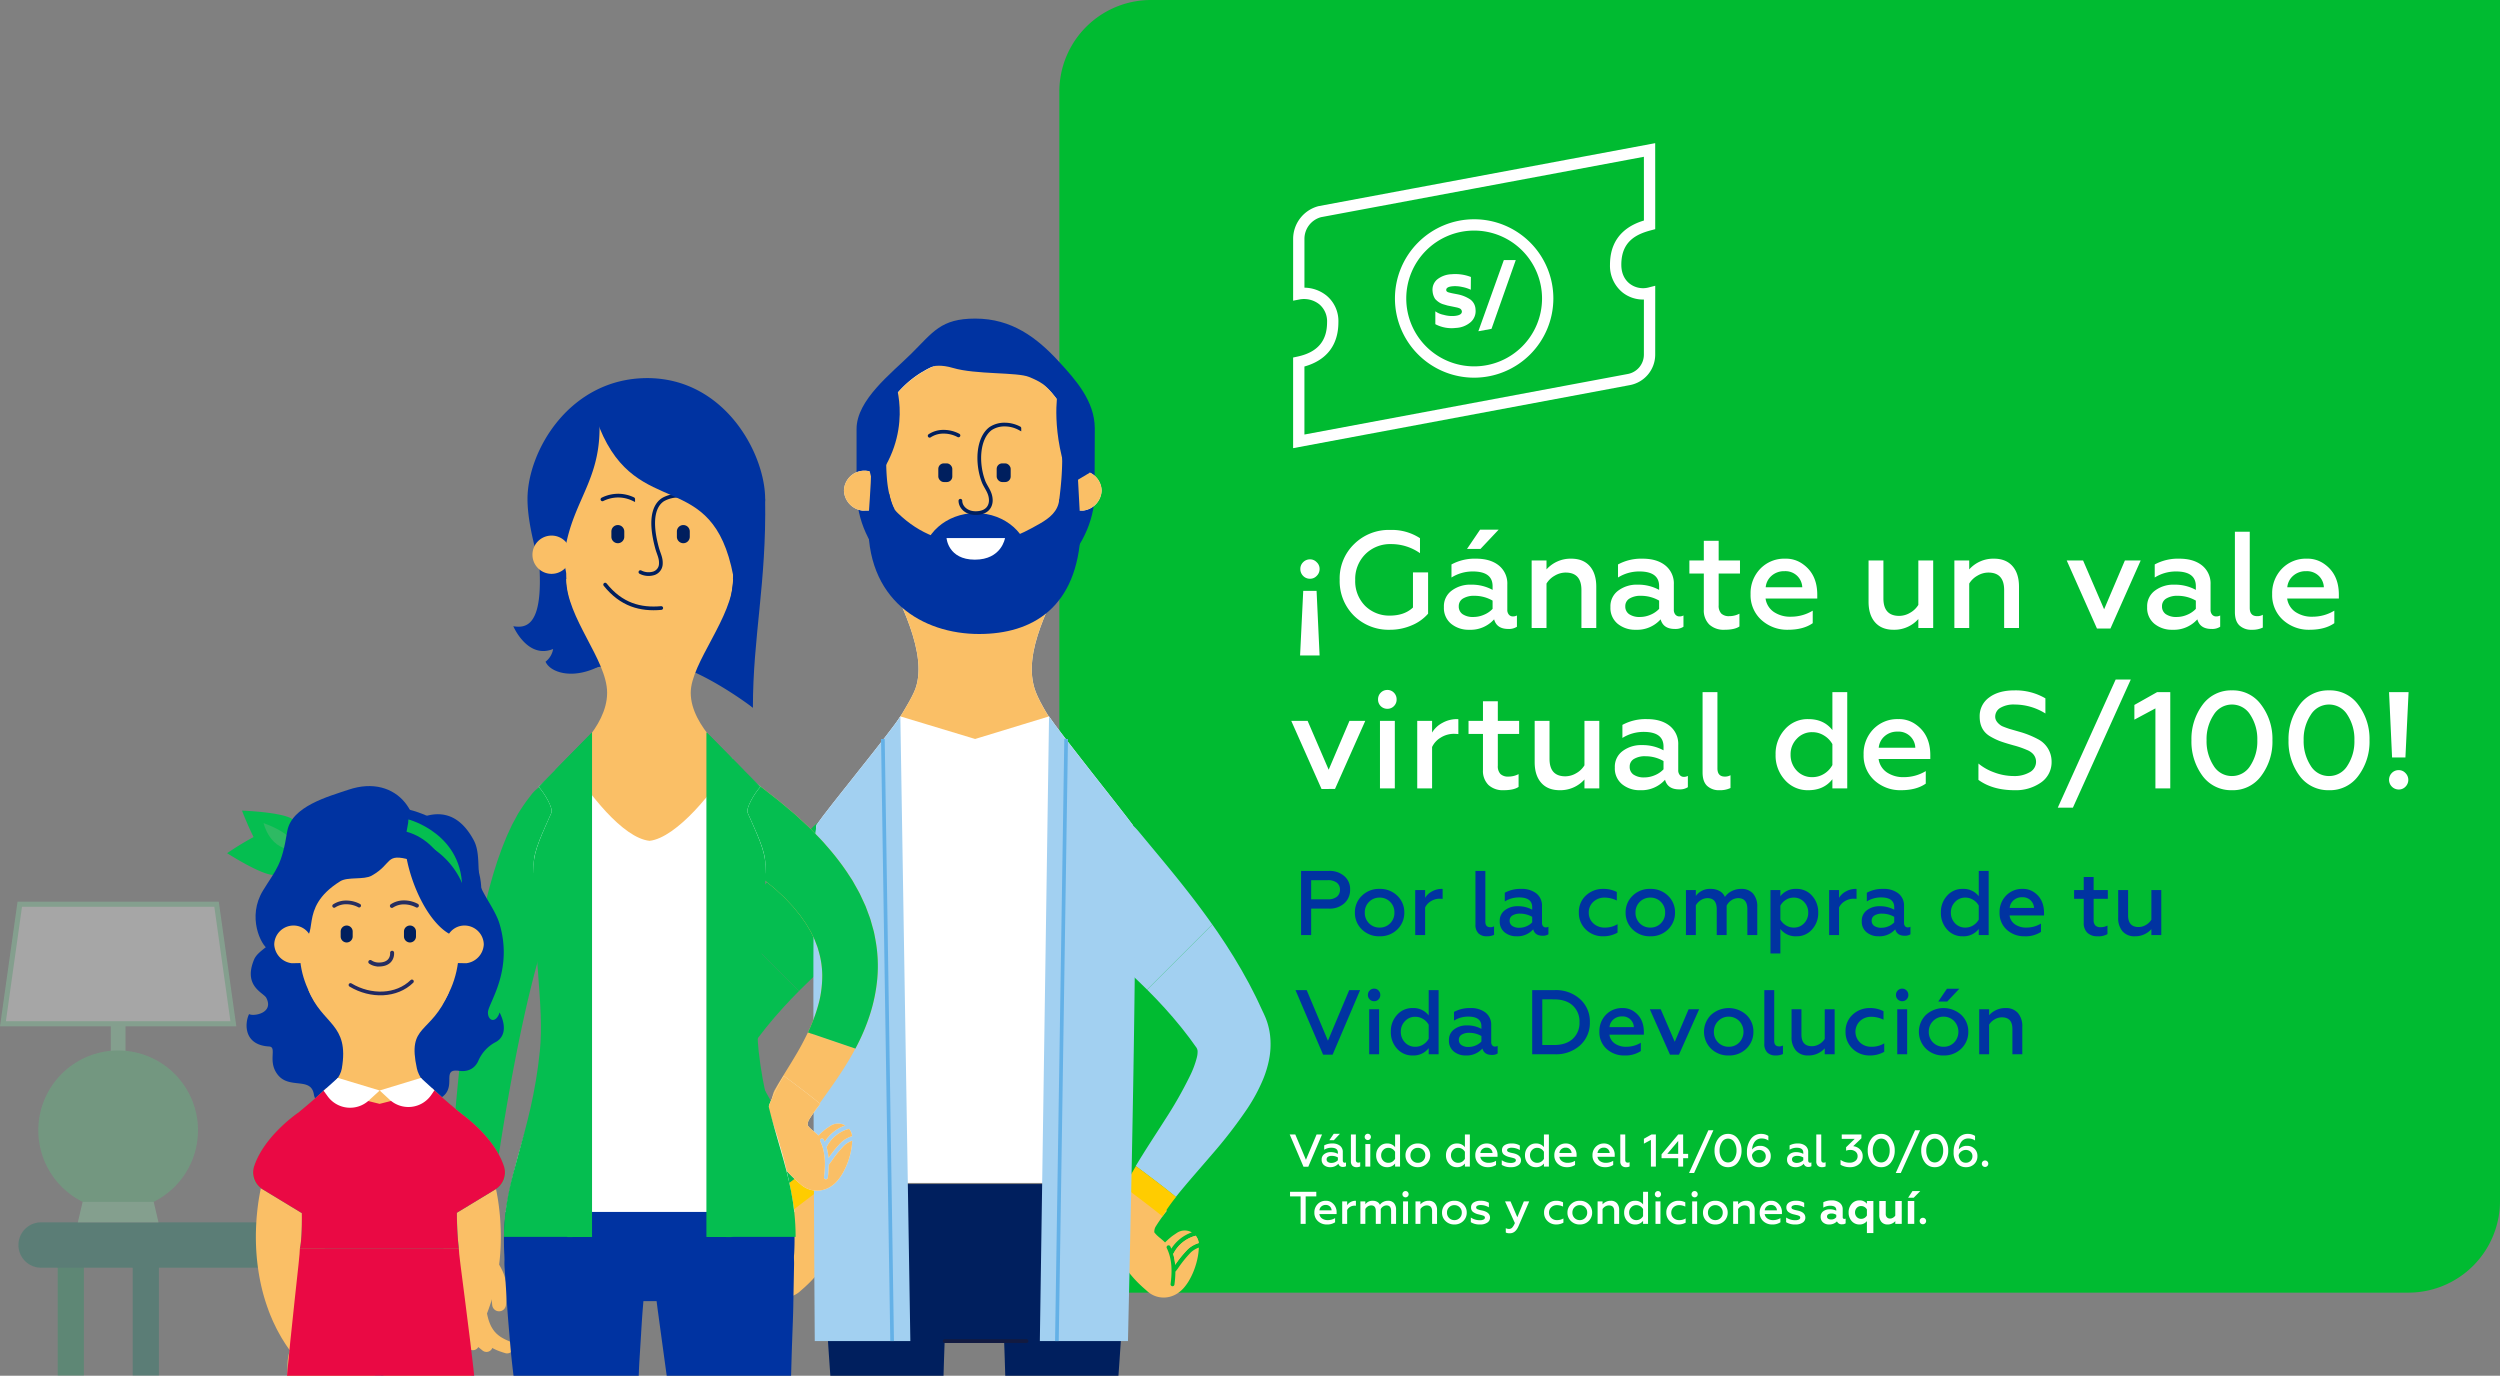 <svg xmlns="http://www.w3.org/2000/svg" xmlns:xlink="http://www.w3.org/1999/xlink" width="1090.793" height="600.256" viewBox="0 0 1090.793 600.256"><rect x="0" y="0" width="1090.793" height="600.256" fill="#808080" stroke="none"/><defs><style>.a,.p,.r,.s,.t,.w,.x,.y{fill:none;}.b{fill:#00bb31;}.c{fill:#0033a1;}.d{fill:#fff;}.e{clip-path:url(#a);}.f{opacity:0.301;}.g{fill:#0f995c;}.h{fill:#087861;}.i{fill:#8fe8b0;}.j{fill:#57cc82;}.k{fill:#f4f0de;}.l{fill:#fabf66;}.m{fill:#a2d0f1;}.n{fill:#fc0;}.o{fill:#05be50;}.p{stroke:#001f5e;}.p,.s,.t,.w,.x,.y{stroke-linecap:round;}.p,.r,.s,.t,.w,.x,.y{stroke-miterlimit:10;}.p,.s,.x,.y{stroke-width:1.62px;}.q{fill:#001f5e;}.r{stroke:#64b1e7;stroke-width:1.608px;}.s{stroke:#121a40;}.t{stroke:#fff;stroke-width:1.215px;}.u{fill:#ea0944;}.v{fill:#2eba63;}.w,.x{stroke:#262e61;}.w{stroke-width:1.736px;}.y{stroke:#212963;}.z{fill:#3bc773;}.aa{fill:#38c770;}</style><clipPath id="a"><rect class="a" width="624.789" height="590.575" transform="translate(329.296)"/></clipPath></defs><g transform="translate(-733.796 -143)"><path class="b" d="M40,0H628.589a0,0,0,0,1,0,0V524a40,40,0,0,1-40,40H0a0,0,0,0,1,0,0V40A40,40,0,0,1,40,0Z" transform="translate(1196 143)"/><path class="c" d="M7.88,0H3.48V-28H15.52a9.634,9.634,0,0,1,6.84,2.28,7.37,7.37,0,0,1,2.52,5.84,7.862,7.862,0,0,1-2.52,6,9.531,9.531,0,0,1-6.84,2.32H7.88Zm0-23.96v8.36h7.28a6.133,6.133,0,0,0,3.88-1.1,3.716,3.716,0,0,0,1.4-3.1,3.682,3.682,0,0,0-1.38-3.08,6.2,6.2,0,0,0-3.9-1.08ZM37.76-3.28a6.256,6.256,0,0,0,4.6-1.88A6.34,6.34,0,0,0,44.2-9.84a6.29,6.29,0,0,0-1.84-4.64,6.256,6.256,0,0,0-4.6-1.88,6.3,6.3,0,0,0-4.64,1.88,6.29,6.29,0,0,0-1.84,4.64,6.34,6.34,0,0,0,1.84,4.68A6.3,6.3,0,0,0,37.76-3.28Zm0,3.8a10.585,10.585,0,0,1-7.76-3,9.94,9.94,0,0,1-3.04-7.36A9.893,9.893,0,0,1,30-17.16a10.585,10.585,0,0,1,7.76-3,10.62,10.62,0,0,1,7.72,3,9.893,9.893,0,0,1,3.04,7.32,10.025,10.025,0,0,1-3.04,7.36A10.62,10.62,0,0,1,37.76.52ZM57.6,0H53.28V-19.64H57.6v3.4a7.589,7.589,0,0,1,3-2.82,8.668,8.668,0,0,1,4.24-1.1,1.4,1.4,0,0,1,.4.04v4.32a11.216,11.216,0,0,0-1.2-.08,7.22,7.22,0,0,0-3.96,1.12,6.327,6.327,0,0,0-2.48,2.72ZM84.48.52a5,5,0,0,1-3.6-1.26,5.166,5.166,0,0,1-1.32-3.9V-28h4.32V-5.84q0,2.4,2.16,2.4a3.18,3.18,0,0,0,1.64-.4V-.12A6.969,6.969,0,0,1,84.48.52Zm25.76-3.88a2.407,2.407,0,0,0,1.16-.28V-.36a4.238,4.238,0,0,1-2.52.64q-3.36,0-4.12-2.8A9.163,9.163,0,0,1,97.52.52a7.989,7.989,0,0,1-5.28-1.76,5.93,5.93,0,0,1-2.08-4.84,5.6,5.6,0,0,1,2.28-4.8,8.924,8.924,0,0,1,5.6-1.72,12.657,12.657,0,0,1,6.28,1.52v-1.08q0-4.28-5.76-4.28a11.547,11.547,0,0,0-6.2,1.76v-3.8a14.152,14.152,0,0,1,7.16-1.68,10.256,10.256,0,0,1,6.62,1.98,6.712,6.712,0,0,1,2.46,5.54v7.32a2.1,2.1,0,0,0,.46,1.44A1.5,1.5,0,0,0,110.24-3.36Zm-5.92-2.2v-2.4a10.5,10.5,0,0,0-5.24-1.4,6.123,6.123,0,0,0-3.38.8,2.534,2.534,0,0,0-1.22,2.24A2.658,2.658,0,0,0,95.62-4a5.312,5.312,0,0,0,3.1.8,7.76,7.76,0,0,0,3.12-.66A7.241,7.241,0,0,0,104.32-5.56ZM135.28.52a10.523,10.523,0,0,1-7.52-2.92,9.934,9.934,0,0,1-3.08-7.48,9.678,9.678,0,0,1,3.08-7.4,10.745,10.745,0,0,1,7.56-2.88,12.431,12.431,0,0,1,5.92,1.36v3.72a12.185,12.185,0,0,0-5.28-1.28A7.05,7.05,0,0,0,131-14.52a6.16,6.16,0,0,0-2,4.68,6.206,6.206,0,0,0,2,4.72,7.05,7.05,0,0,0,4.96,1.84,10.582,10.582,0,0,0,5.6-1.48v3.68A12.43,12.43,0,0,1,135.28.52Zm20.6-3.8a6.256,6.256,0,0,0,4.6-1.88,6.34,6.34,0,0,0,1.84-4.68,6.29,6.29,0,0,0-1.84-4.64,6.256,6.256,0,0,0-4.6-1.88,6.3,6.3,0,0,0-4.64,1.88,6.29,6.29,0,0,0-1.84,4.64,6.34,6.34,0,0,0,1.84,4.68A6.3,6.3,0,0,0,155.88-3.28Zm0,3.8a10.585,10.585,0,0,1-7.76-3,9.94,9.94,0,0,1-3.04-7.36,9.893,9.893,0,0,1,3.04-7.32,10.585,10.585,0,0,1,7.76-3,10.62,10.62,0,0,1,7.72,3,9.893,9.893,0,0,1,3.04,7.32,10.025,10.025,0,0,1-3.04,7.36A10.62,10.62,0,0,1,155.88.52ZM175.72,0H171.4V-19.64h4.32v2.56a7.518,7.518,0,0,1,6.48-3.08,7.627,7.627,0,0,1,3.92.96,5.155,5.155,0,0,1,2.28,2.56,7.69,7.69,0,0,1,2.98-2.56,9.135,9.135,0,0,1,4.18-.96,6.543,6.543,0,0,1,5.12,2.04,8.429,8.429,0,0,1,1.84,5.84V0H198.2V-11.28q0-4.84-4-4.84a5.316,5.316,0,0,0-2.98.94,5.571,5.571,0,0,0-2.06,2.34V0h-4.32V-11.28q0-4.84-4.04-4.84a5.419,5.419,0,0,0-2.94.9,5.974,5.974,0,0,0-2.14,2.26ZM219.6-20.16a8.764,8.764,0,0,1,6.84,3,10.557,10.557,0,0,1,2.68,7.36,10.5,10.5,0,0,1-2.68,7.32,8.764,8.764,0,0,1-6.84,3,8.343,8.343,0,0,1-7-3.2V8h-4.32V-19.64h4.32v2.68A8.343,8.343,0,0,1,219.6-20.16Zm-1.16,3.8a6.338,6.338,0,0,0-3.44.98,6.739,6.739,0,0,0-2.4,2.54v6.08a6.783,6.783,0,0,0,2.42,2.5,6.37,6.37,0,0,0,3.42.98,6,6,0,0,0,4.52-1.88,6.54,6.54,0,0,0,1.8-4.64,6.451,6.451,0,0,0-1.8-4.64A5.935,5.935,0,0,0,218.44-16.36ZM238.2,0h-4.32V-19.64h4.32v3.4a7.589,7.589,0,0,1,3-2.82,8.668,8.668,0,0,1,4.24-1.1,1.4,1.4,0,0,1,.4.04v4.32a11.215,11.215,0,0,0-1.2-.08,7.22,7.22,0,0,0-3.96,1.12,6.327,6.327,0,0,0-2.48,2.72Zm30-3.36a2.407,2.407,0,0,0,1.16-.28V-.36a4.238,4.238,0,0,1-2.52.64q-3.36,0-4.12-2.8A9.163,9.163,0,0,1,255.48.52a7.989,7.989,0,0,1-5.28-1.76,5.93,5.93,0,0,1-2.08-4.84,5.6,5.6,0,0,1,2.28-4.8A8.924,8.924,0,0,1,256-12.6a12.657,12.657,0,0,1,6.28,1.52v-1.08q0-4.28-5.76-4.28a11.547,11.547,0,0,0-6.2,1.76v-3.8a14.152,14.152,0,0,1,7.16-1.68,10.256,10.256,0,0,1,6.62,1.98,6.712,6.712,0,0,1,2.46,5.54v7.32a2.1,2.1,0,0,0,.46,1.44A1.5,1.5,0,0,0,268.2-3.36Zm-5.92-2.2v-2.4a10.5,10.5,0,0,0-5.24-1.4,6.123,6.123,0,0,0-3.38.8,2.534,2.534,0,0,0-1.22,2.24A2.658,2.658,0,0,0,253.58-4a5.312,5.312,0,0,0,3.1.8,7.76,7.76,0,0,0,3.12-.66A7.241,7.241,0,0,0,262.28-5.56ZM292.16.52a8.764,8.764,0,0,1-6.84-3,10.557,10.557,0,0,1-2.68-7.36,10.5,10.5,0,0,1,2.68-7.32,8.764,8.764,0,0,1,6.84-3,8.343,8.343,0,0,1,7,3.2V-28h4.32V0h-4.32V-2.68A8.343,8.343,0,0,1,292.16.52Zm1.16-3.8a6.338,6.338,0,0,0,3.44-.98,6.739,6.739,0,0,0,2.4-2.54v-6.08a6.784,6.784,0,0,0-2.42-2.5,6.369,6.369,0,0,0-3.42-.98,5.935,5.935,0,0,0-4.52,1.92,6.4,6.4,0,0,0-1.8,4.6,6.591,6.591,0,0,0,1.8,4.68A6,6,0,0,0,293.32-3.28Zm14.92-6.56a10.208,10.208,0,0,1,2.8-7.36,9.646,9.646,0,0,1,7.28-2.96,8.318,8.318,0,0,1,5.16,1.6q4.16,2.96,4.16,8.88v1.12H312.6a5.658,5.658,0,0,0,2.38,3.88A8.488,8.488,0,0,0,320-3.28a12.162,12.162,0,0,0,6.32-1.76V-1.4A12.315,12.315,0,0,1,319.08.52a11.136,11.136,0,0,1-7.72-2.88A9.711,9.711,0,0,1,308.24-9.84Zm4.4-2h10.64a4.908,4.908,0,0,0-1.4-3.24,4.922,4.922,0,0,0-3.76-1.44,5.462,5.462,0,0,0-3.78,1.34A5,5,0,0,0,312.64-11.84Zm32.32,6.48V-15.84h-4.2v-3.8h4.2v-5.72h4.32v5.72h6.2v3.8h-6.2V-6.6a3.28,3.28,0,0,0,.76,2.4,3.157,3.157,0,0,0,2.32.76,6.384,6.384,0,0,0,2.96-.72V-.44a7.824,7.824,0,0,1-4.36.96A6.129,6.129,0,0,1,346.56-1,5.728,5.728,0,0,1,344.96-5.36Zm29.52-1.36V-19.64h4.32V0h-4.32V-2.6a9.391,9.391,0,0,1-7.2,3.12,6.786,6.786,0,0,1-5.38-2.16,8.779,8.779,0,0,1-1.9-6v-12h4.32V-8.6q0,5.08,4.6,5.08a6.262,6.262,0,0,0,3.16-.9A6.534,6.534,0,0,0,374.48-6.72ZM17.24,52.16H13.08L1.04,24H5.92L15.2,46.08,24.48,24h4.76ZM37.52,52H33.2V32.36h4.32ZM35.36,28.84a2.665,2.665,0,0,1-2.72-2.72,2.7,2.7,0,0,1,.78-1.96,2.6,2.6,0,0,1,1.94-.8,2.553,2.553,0,0,1,1.9.8,2.7,2.7,0,0,1,.78,1.96,2.634,2.634,0,0,1-.78,1.94A2.586,2.586,0,0,1,35.36,28.84Zm16.8,23.68a8.764,8.764,0,0,1-6.84-3,10.557,10.557,0,0,1-2.68-7.36,10.5,10.5,0,0,1,2.68-7.32,8.764,8.764,0,0,1,6.84-3,8.343,8.343,0,0,1,7,3.2V24h4.32V52H59.16V49.32A8.343,8.343,0,0,1,52.16,52.52Zm1.16-3.8a6.338,6.338,0,0,0,3.44-.98,6.739,6.739,0,0,0,2.4-2.54V39.12a6.783,6.783,0,0,0-2.42-2.5,6.37,6.37,0,0,0-3.42-.98,5.935,5.935,0,0,0-4.52,1.92,6.4,6.4,0,0,0-1.8,4.6,6.591,6.591,0,0,0,1.8,4.68A6,6,0,0,0,53.32,48.72Zm34.76-.08a2.407,2.407,0,0,0,1.16-.28v3.28a4.238,4.238,0,0,1-2.52.64q-3.36,0-4.12-2.8a9.163,9.163,0,0,1-7.24,3.04,7.989,7.989,0,0,1-5.28-1.76A5.93,5.93,0,0,1,68,45.92a5.6,5.6,0,0,1,2.28-4.8,8.924,8.924,0,0,1,5.6-1.72,12.657,12.657,0,0,1,6.28,1.52V39.84q0-4.28-5.76-4.28a11.547,11.547,0,0,0-6.2,1.76v-3.8a14.153,14.153,0,0,1,7.16-1.68,10.256,10.256,0,0,1,6.62,1.98,6.712,6.712,0,0,1,2.46,5.54v7.32a2.1,2.1,0,0,0,.46,1.44A1.5,1.5,0,0,0,88.08,48.64Zm-5.92-2.2v-2.4a10.5,10.5,0,0,0-5.24-1.4,6.123,6.123,0,0,0-3.38.8,2.534,2.534,0,0,0-1.22,2.24A2.658,2.658,0,0,0,73.46,48a5.312,5.312,0,0,0,3.1.8,7.76,7.76,0,0,0,3.12-.66A7.241,7.241,0,0,0,82.16,46.44ZM114.2,52h-9.88V24h9.88a15.652,15.652,0,0,1,11,3.92A13.051,13.051,0,0,1,129.48,38a13.1,13.1,0,0,1-4.28,10.12A15.658,15.658,0,0,1,114.2,52Zm-5.48-23.96V47.96h5.08q5.28,0,8.2-2.68A9.408,9.408,0,0,0,124.96,38,9.408,9.408,0,0,0,122,30.72q-2.92-2.68-8.2-2.68Zm24.92,14.12a10.208,10.208,0,0,1,2.8-7.36,9.646,9.646,0,0,1,7.28-2.96,8.318,8.318,0,0,1,5.16,1.6q4.16,2.96,4.16,8.88v1.12H138a5.658,5.658,0,0,0,2.38,3.88,8.488,8.488,0,0,0,5.02,1.4,12.162,12.162,0,0,0,6.32-1.76V50.6a12.315,12.315,0,0,1-7.24,1.92,11.136,11.136,0,0,1-7.72-2.88A9.711,9.711,0,0,1,133.64,42.16Zm4.4-2h10.64a4.869,4.869,0,0,0-5.16-4.68,5.462,5.462,0,0,0-3.78,1.34A5,5,0,0,0,138.04,40.16Zm30.32,12h-3.92l-8.8-19.8h4.76l6.12,14.2,6.04-14.2h4.6Zm21.72-3.44a6.256,6.256,0,0,0,4.6-1.88,6.821,6.821,0,0,0,0-9.32,6.461,6.461,0,0,0-11.08,4.64,6.358,6.358,0,0,0,6.48,6.56Zm0,3.8a10.585,10.585,0,0,1-7.76-3,10.381,10.381,0,0,1,0-14.68,11.485,11.485,0,0,1,15.48,0,9.893,9.893,0,0,1,3.04,7.32,10.025,10.025,0,0,1-3.04,7.36A10.62,10.62,0,0,1,190.08,52.52Zm20.44,0a5,5,0,0,1-3.6-1.26,5.166,5.166,0,0,1-1.32-3.9V24h4.32V46.16q0,2.4,2.16,2.4a3.18,3.18,0,0,0,1.64-.4v3.72A6.969,6.969,0,0,1,210.52,52.52Zm21.44-7.24V32.36h4.32V52h-4.32V49.4a9.391,9.391,0,0,1-7.2,3.12,6.786,6.786,0,0,1-5.38-2.16,8.779,8.779,0,0,1-1.9-6v-12h4.32V43.4q0,5.08,4.6,5.08a6.262,6.262,0,0,0,3.16-.9A6.534,6.534,0,0,0,231.96,45.28Zm19.68,7.24a10.523,10.523,0,0,1-7.52-2.92,9.934,9.934,0,0,1-3.08-7.48,9.678,9.678,0,0,1,3.08-7.4,10.745,10.745,0,0,1,7.56-2.88,12.431,12.431,0,0,1,5.92,1.36v3.72a12.185,12.185,0,0,0-5.28-1.28,7.05,7.05,0,0,0-4.96,1.84,6.522,6.522,0,0,0,0,9.4,7.05,7.05,0,0,0,4.96,1.84,10.583,10.583,0,0,0,5.6-1.48v3.68A12.43,12.43,0,0,1,251.64,52.52ZM267.92,52H263.6V32.36h4.32Zm-2.16-23.16a2.665,2.665,0,0,1-2.72-2.72,2.7,2.7,0,0,1,.78-1.96,2.6,2.6,0,0,1,1.94-.8,2.553,2.553,0,0,1,1.9.8,2.7,2.7,0,0,1,.78,1.96,2.634,2.634,0,0,1-.78,1.94A2.586,2.586,0,0,1,265.76,28.84Zm18.08,19.88a6.256,6.256,0,0,0,4.6-1.88,6.821,6.821,0,0,0,0-9.32,6.461,6.461,0,0,0-11.08,4.64,6.358,6.358,0,0,0,6.48,6.56Zm0,3.8a10.585,10.585,0,0,1-7.76-3,10.381,10.381,0,0,1,0-14.68,11.485,11.485,0,0,1,15.48,0,9.893,9.893,0,0,1,3.04,7.32,10.025,10.025,0,0,1-3.04,7.36A10.62,10.62,0,0,1,283.84,52.52ZM285.4,29h-3.92l3.8-5.6h5.4Zm18.28,10.08V52h-4.32V32.36h4.32v2.6a9.391,9.391,0,0,1,7.2-3.12A6.786,6.786,0,0,1,316.26,34a8.779,8.779,0,0,1,1.9,6V52h-4.32V40.96q0-5.08-4.6-5.08a6.262,6.262,0,0,0-3.16.9A6.534,6.534,0,0,0,303.68,39.08Z" transform="translate(1298 551)"/><g transform="translate(-1275.214 -785.962)"><g transform="translate(2573.214 991.425)"><path class="d" d="M2573.219,1124.5l0-39.546,1.949-.42c8.653-1.861,12.861-6.758,12.867-14.968a9.708,9.708,0,0,0-3.356-7.8,10.715,10.715,0,0,0-8.522-2.175l-2.936.566.006-26.946a14.788,14.788,0,0,1,11.086-14.307L2731.2,991.425l0,2.971s.027,26.777.009,32.663l0,1.893-1.829.486c-6.408,1.7-12.959,4.815-12.959,15,0,4.515,1.987,7,3.655,8.3a9.537,9.537,0,0,0,8.058,1.7l3.082-.791-.01,30.054a13.539,13.539,0,0,1-11.037,13.288Zm4.932-35.623,0,29.678,141.1-26.416a8.6,8.6,0,0,0,7.011-8.437l.008-24.048a14.394,14.394,0,0,1-9.228-3.017,14.981,14.981,0,0,1-5.565-12.2c0-13.49,9.663-17.694,14.8-19.257.007-6.417-.005-21.418-.01-27.809l-140.884,26.348a9.813,9.813,0,0,0-7.222,9.491l0,21.274a15.662,15.662,0,0,1,9.666,3.474,14.414,14.414,0,0,1,5.148,11.612C2592.959,1079.511,2587.849,1086.151,2578.151,1088.875Z" transform="translate(-2573.214 -991.425)"/><path class="d" d="M2643.775,1087.448a34.559,34.559,0,1,1,34.559-34.559A34.6,34.6,0,0,1,2643.775,1087.448Zm0-64.181a29.622,29.622,0,1,0,29.622,29.622A29.654,29.654,0,0,0,2643.775,1023.267Z" transform="translate(-2564.781 -985.123)"/><path class="d" d="M2639.041,1048.827a14.956,14.956,0,0,0-5.312-2.231c-.286-.062-.826-.167-1.614-.315s-1.307-.254-1.552-.32l-1.059-.264q-.966-.307-1.022-.95-.127-1.477,2.832-1.734a13.91,13.91,0,0,1,4.044.3,16.046,16.046,0,0,1,3.835,1.223l.048-5.563a18.794,18.794,0,0,0-8.444-1.2,10.655,10.655,0,0,0-6.329,2.327,5.889,5.889,0,0,0-1.933,5.19,7.074,7.074,0,0,0,1.088,3.244,8.6,8.6,0,0,0,2.364,1.87,8.136,8.136,0,0,0,1.542.58l1.529.452,1.682.341,2.079.437a6.942,6.942,0,0,1,1.5.454,1.678,1.678,0,0,1,.981,1.243q.153,1.77-3.288,2.066a13.283,13.283,0,0,1-4.709-.5,9.124,9.124,0,0,1-3.583-1.53l.006,5.618a15.2,15.2,0,0,0,8.963,1.637,10.594,10.594,0,0,0,6.457-2.533,6.377,6.377,0,0,0,2.119-5.5A5.642,5.642,0,0,0,2639.041,1048.827Z" transform="translate(-2561.668 -980.583)"/><path class="d" d="M2638.7,1063.818l5.743-1.058,10.586-30.013h-5.209Z" transform="translate(-2557.875 -981.746)"/></g></g><path class="d" d="M6.36-28.68a4.1,4.1,0,0,1,3-1.26,3.9,3.9,0,0,1,2.94,1.26,3.9,3.9,0,0,1,1.26,2.94,4.1,4.1,0,0,1-1.26,3,3.9,3.9,0,0,1-2.94,1.26,4.1,4.1,0,0,1-3-1.26,4.2,4.2,0,0,1-1.2-3A4,4,0,0,1,6.36-28.68ZM6.42-16.2h5.82L13.56,12H5.04ZM44.16.78a21.514,21.514,0,0,1-15.6-6.12A21.239,21.239,0,0,1,22.32-21a20.812,20.812,0,0,1,6.3-15.6A21.5,21.5,0,0,1,44.4-42.78a22.466,22.466,0,0,1,12.96,3.6v6.54A21.684,21.684,0,0,0,44.82-36.6a15.267,15.267,0,0,0-11.28,4.38A15.282,15.282,0,0,0,29.1-20.94,15.256,15.256,0,0,0,33.42-9.66,14.948,14.948,0,0,0,44.16-5.4q6.42,0,10.14-3.54v-15.3h6.6v18a19.134,19.134,0,0,1-7.11,5.07A23.818,23.818,0,0,1,44.16.78ZM97.92-5.04a3.611,3.611,0,0,0,1.74-.42V-.54a6.357,6.357,0,0,1-3.78.96q-5.04,0-6.18-4.2A13.745,13.745,0,0,1,78.84.78a11.983,11.983,0,0,1-7.92-2.64A8.9,8.9,0,0,1,67.8-9.12a8.406,8.406,0,0,1,3.42-7.2,13.387,13.387,0,0,1,8.4-2.58,18.985,18.985,0,0,1,9.42,2.28v-1.62q0-6.42-8.64-6.42a17.32,17.32,0,0,0-9.3,2.64v-5.7a21.229,21.229,0,0,1,10.74-2.52q6.24,0,9.93,2.97a10.067,10.067,0,0,1,3.69,8.31V-7.98a3.148,3.148,0,0,0,.69,2.16A2.256,2.256,0,0,0,97.92-5.04Zm-8.88-6.9a15.751,15.751,0,0,0-7.86-2.1,9.184,9.184,0,0,0-5.07,1.2,3.8,3.8,0,0,0-1.83,3.36A3.987,3.987,0,0,0,75.99-6a7.967,7.967,0,0,0,4.65,1.2,11.64,11.64,0,0,0,4.68-.99,10.862,10.862,0,0,0,3.72-2.55ZM83.76-34.5H77.88l5.7-8.4h8.1Zm28.8,15.12V0h-6.48V-29.46h6.48v3.9a14.087,14.087,0,0,1,10.8-4.68q5.22,0,8.07,3.24t2.85,9V0H127.8V-16.56q0-7.62-6.9-7.62a9.393,9.393,0,0,0-4.74,1.35A9.8,9.8,0,0,0,112.56-19.38ZM170.58-5.04a3.611,3.611,0,0,0,1.74-.42V-.54a6.357,6.357,0,0,1-3.78.96q-5.04,0-6.18-4.2A13.745,13.745,0,0,1,151.5.78a11.983,11.983,0,0,1-7.92-2.64,8.9,8.9,0,0,1-3.12-7.26,8.406,8.406,0,0,1,3.42-7.2,13.387,13.387,0,0,1,8.4-2.58,18.985,18.985,0,0,1,9.42,2.28v-1.62q0-6.42-8.64-6.42a17.32,17.32,0,0,0-9.3,2.64v-5.7a21.229,21.229,0,0,1,10.74-2.52q6.24,0,9.93,2.97a10.067,10.067,0,0,1,3.69,8.31V-7.98a3.148,3.148,0,0,0,.69,2.16A2.256,2.256,0,0,0,170.58-5.04Zm-8.88-3.3v-3.6a15.751,15.751,0,0,0-7.86-2.1,9.184,9.184,0,0,0-5.07,1.2,3.8,3.8,0,0,0-1.83,3.36A3.987,3.987,0,0,0,148.65-6a7.967,7.967,0,0,0,4.65,1.2,11.641,11.641,0,0,0,4.68-.99A10.862,10.862,0,0,0,161.7-8.34Zm19.5.3V-23.76h-6.3v-5.7h6.3v-8.58h6.48v8.58h9.3v5.7h-9.3V-9.9a4.921,4.921,0,0,0,1.14,3.6,4.735,4.735,0,0,0,3.48,1.14,9.577,9.577,0,0,0,4.44-1.08V-.66Q194.64.78,190.2.78a9.193,9.193,0,0,1-6.6-2.28A8.593,8.593,0,0,1,181.2-8.04Zm20.4-6.72a15.311,15.311,0,0,1,4.2-11.04,14.469,14.469,0,0,1,10.92-4.44,12.478,12.478,0,0,1,7.74,2.4q6.24,4.44,6.24,13.32v1.68H208.14a8.487,8.487,0,0,0,3.57,5.82,12.733,12.733,0,0,0,7.53,2.1,18.243,18.243,0,0,0,9.48-2.64V-2.1Q224.64.78,217.86.78a16.7,16.7,0,0,1-11.58-4.32A14.567,14.567,0,0,1,201.6-14.76Zm6.6-3h15.96a7.362,7.362,0,0,0-2.1-4.86,7.384,7.384,0,0,0-5.64-2.16,8.194,8.194,0,0,0-5.67,2.01A7.5,7.5,0,0,0,208.2-17.76Zm66.6,7.68V-29.46h6.48V0H274.8V-3.9A14.087,14.087,0,0,1,264,.78q-5.22,0-8.07-3.24t-2.85-9v-18h6.48V-12.9q0,7.62,6.9,7.62a9.393,9.393,0,0,0,4.74-1.35A9.8,9.8,0,0,0,274.8-10.08Zm22.2-9.3V0h-6.48V-29.46H297v3.9a14.087,14.087,0,0,1,10.8-4.68q5.22,0,8.07,3.24t2.85,9V0h-6.48V-16.56q0-7.62-6.9-7.62a9.393,9.393,0,0,0-4.74,1.35A9.8,9.8,0,0,0,297-19.38ZM358.62.24h-5.88l-13.2-29.7h7.14l9.18,21.3,9.06-21.3h6.9Zm46.14-5.28a3.611,3.611,0,0,0,1.74-.42V-.54a6.357,6.357,0,0,1-3.78.96q-5.04,0-6.18-4.2A13.745,13.745,0,0,1,385.68.78a11.983,11.983,0,0,1-7.92-2.64,8.9,8.9,0,0,1-3.12-7.26,8.406,8.406,0,0,1,3.42-7.2,13.387,13.387,0,0,1,8.4-2.58,18.985,18.985,0,0,1,9.42,2.28v-1.62q0-6.42-8.64-6.42a17.32,17.32,0,0,0-9.3,2.64v-5.7a21.229,21.229,0,0,1,10.74-2.52q6.24,0,9.93,2.97a10.067,10.067,0,0,1,3.69,8.31V-7.98a3.148,3.148,0,0,0,.69,2.16A2.256,2.256,0,0,0,404.76-5.04Zm-8.88-3.3v-3.6a15.751,15.751,0,0,0-7.86-2.1,9.184,9.184,0,0,0-5.07,1.2,3.8,3.8,0,0,0-1.83,3.36A3.987,3.987,0,0,0,382.83-6a7.967,7.967,0,0,0,4.65,1.2,11.64,11.64,0,0,0,4.68-.99A10.862,10.862,0,0,0,395.88-8.34ZM420.3.78a7.5,7.5,0,0,1-5.4-1.89Q412.92-3,412.92-6.96V-42h6.48V-8.76q0,3.6,3.24,3.6a4.77,4.77,0,0,0,2.46-.6V-.18A10.454,10.454,0,0,1,420.3.78Zm8.88-15.54a15.311,15.311,0,0,1,4.2-11.04,14.469,14.469,0,0,1,10.92-4.44,12.478,12.478,0,0,1,7.74,2.4q6.24,4.44,6.24,13.32v1.68H435.72a8.487,8.487,0,0,0,3.57,5.82,12.733,12.733,0,0,0,7.53,2.1,18.243,18.243,0,0,0,9.48-2.64V-2.1Q452.22.78,445.44.78a16.7,16.7,0,0,1-11.58-4.32A14.566,14.566,0,0,1,429.18-14.76Zm6.6-3h15.96a7.362,7.362,0,0,0-2.1-4.86A7.384,7.384,0,0,0,444-24.78a8.194,8.194,0,0,0-5.67,2.01A7.5,7.5,0,0,0,435.78-17.76Zm-415.5,88H14.4L1.2,40.54H8.34l9.18,21.3,9.06-21.3h6.9ZM46.38,70H39.9V40.54h6.48ZM43.14,35.26a4,4,0,0,1-4.08-4.08,4.051,4.051,0,0,1,1.17-2.94,3.9,3.9,0,0,1,2.91-1.2,3.83,3.83,0,0,1,2.85,1.2,4.051,4.051,0,0,1,1.17,2.94,3.95,3.95,0,0,1-1.17,2.91A3.879,3.879,0,0,1,43.14,35.26ZM62.64,70H56.16V40.54h6.48v5.1a11.384,11.384,0,0,1,4.5-4.23,13,13,0,0,1,6.36-1.65,2.105,2.105,0,0,1,.6.06V46.3a16.824,16.824,0,0,0-1.8-.12,10.83,10.83,0,0,0-5.94,1.68,9.491,9.491,0,0,0-3.72,4.08Zm22.2-8.04V46.24h-6.3v-5.7h6.3V31.96h6.48v8.58h9.3v5.7h-9.3V60.1a4.921,4.921,0,0,0,1.14,3.6,4.735,4.735,0,0,0,3.48,1.14,9.577,9.577,0,0,0,4.44-1.08v5.58q-2.1,1.44-6.54,1.44a9.193,9.193,0,0,1-6.6-2.28A8.593,8.593,0,0,1,84.84,61.96Zm44.28-2.04V40.54h6.48V70h-6.48V66.1a14.087,14.087,0,0,1-10.8,4.68q-5.22,0-8.07-3.24t-2.85-9v-18h6.48V57.1q0,7.62,6.9,7.62a9.393,9.393,0,0,0,4.74-1.35A9.8,9.8,0,0,0,129.12,59.92Zm43.38,5.04a3.611,3.611,0,0,0,1.74-.42v4.92a6.357,6.357,0,0,1-3.78.96q-5.04,0-6.18-4.2a13.745,13.745,0,0,1-10.86,4.56,11.983,11.983,0,0,1-7.92-2.64,8.9,8.9,0,0,1-3.12-7.26,8.406,8.406,0,0,1,3.42-7.2,13.387,13.387,0,0,1,8.4-2.58,18.985,18.985,0,0,1,9.42,2.28V51.76q0-6.42-8.64-6.42a17.32,17.32,0,0,0-9.3,2.64v-5.7a21.229,21.229,0,0,1,10.74-2.52q6.24,0,9.93,2.97a10.067,10.067,0,0,1,3.69,8.31V62.02a3.148,3.148,0,0,0,.69,2.16A2.256,2.256,0,0,0,172.5,64.96Zm-8.88-3.3v-3.6a15.751,15.751,0,0,0-7.86-2.1,9.184,9.184,0,0,0-5.07,1.2,3.8,3.8,0,0,0-1.83,3.36A3.987,3.987,0,0,0,150.57,64a7.967,7.967,0,0,0,4.65,1.2,11.641,11.641,0,0,0,4.68-.99A10.862,10.862,0,0,0,163.62,61.66Zm24.42,9.12a7.5,7.5,0,0,1-5.4-1.89q-1.98-1.89-1.98-5.85V28h6.48V61.24q0,3.6,3.24,3.6a4.77,4.77,0,0,0,2.46-.6v5.58A10.454,10.454,0,0,1,188.04,70.78Zm38.76,0a13.145,13.145,0,0,1-10.26-4.5,15.836,15.836,0,0,1-4.02-11.04,15.755,15.755,0,0,1,4.02-10.98,13.145,13.145,0,0,1,10.26-4.5q6.78,0,10.5,4.8V28h6.48V70H237.3V65.98Q233.58,70.78,226.8,70.78Zm1.74-5.7a9.507,9.507,0,0,0,5.16-1.47,10.109,10.109,0,0,0,3.6-3.81V50.68a10.175,10.175,0,0,0-3.63-3.75,9.554,9.554,0,0,0-5.13-1.47,8.9,8.9,0,0,0-6.78,2.88,9.6,9.6,0,0,0-2.7,6.9,9.886,9.886,0,0,0,2.7,7.02A8.994,8.994,0,0,0,228.54,65.08Zm22.38-9.84a15.311,15.311,0,0,1,4.2-11.04,14.469,14.469,0,0,1,10.92-4.44,12.478,12.478,0,0,1,7.74,2.4q6.24,4.44,6.24,13.32v1.68H257.46a8.487,8.487,0,0,0,3.57,5.82,12.733,12.733,0,0,0,7.53,2.1,18.243,18.243,0,0,0,9.48-2.64V67.9q-4.08,2.88-10.86,2.88a16.7,16.7,0,0,1-11.58-4.32A14.567,14.567,0,0,1,250.92,55.24Zm6.6-3h15.96a7.3,7.3,0,0,0-7.74-7.02,8.194,8.194,0,0,0-5.67,2.01A7.5,7.5,0,0,0,257.52,52.24ZM316.8,70.78q-9.6,0-15.78-4.5V59.14a22.741,22.741,0,0,0,6.78,3.84,24.458,24.458,0,0,0,8.64,1.62,13.155,13.155,0,0,0,6.99-1.68,5.138,5.138,0,0,0,2.73-4.56,5,5,0,0,0-1.86-3.9,7.489,7.489,0,0,0-2.16-1.26,39.22,39.22,0,0,0-5.76-1.98l-.84-.24q-3.42-.96-5.46-1.74a28.869,28.869,0,0,1-4.2-2.1q-4.32-2.7-4.32-8.46a9.943,9.943,0,0,1,4.11-8.34q4.11-3.12,11.13-3.12a25.681,25.681,0,0,1,13.44,3.48v6.6a25.31,25.31,0,0,0-13.32-3.9,11.481,11.481,0,0,0-6.39,1.47,4.474,4.474,0,0,0-2.19,3.87q0,2.04,2.46,3.78a5.979,5.979,0,0,0,1.02.51q.66.27,1.5.57t1.2.42l4.8,1.38A40.373,40.373,0,0,1,327,48.52a10.943,10.943,0,0,1,5.94,9.72,10.746,10.746,0,0,1-4.62,9.18A19.069,19.069,0,0,1,316.8,70.78Zm25.44,7.62h-6.6L360.9,22.48h6.6ZM384.72,70h-6.48V35.08L369.06,40V33.58l9.9-5.58h5.76Zm26.88.78a15.427,15.427,0,0,1-12.84-6.3A25.117,25.117,0,0,1,393.96,49a25.021,25.021,0,0,1,4.8-15.42,15.377,15.377,0,0,1,12.84-6.36,15.175,15.175,0,0,1,12.84,6.36A24.649,24.649,0,0,1,429.3,49a24.744,24.744,0,0,1-4.86,15.48A15.224,15.224,0,0,1,411.6,70.78Zm0-6.18a9.328,9.328,0,0,0,8.04-4.5A19.284,19.284,0,0,0,422.7,49a19.284,19.284,0,0,0-3.06-11.1,9.347,9.347,0,0,0-16.02.06A19.175,19.175,0,0,0,400.56,49a19.643,19.643,0,0,0,3.06,11.1A9.279,9.279,0,0,0,411.6,64.6Zm42.36,6.18a15.427,15.427,0,0,1-12.84-6.3A25.117,25.117,0,0,1,436.32,49a25.021,25.021,0,0,1,4.8-15.42,15.377,15.377,0,0,1,12.84-6.36,15.175,15.175,0,0,1,12.84,6.36A24.649,24.649,0,0,1,471.66,49a24.744,24.744,0,0,1-4.86,15.48A15.224,15.224,0,0,1,453.96,70.78Zm0-6.18A9.328,9.328,0,0,0,462,60.1,19.284,19.284,0,0,0,465.06,49,19.284,19.284,0,0,0,462,37.9a9.347,9.347,0,0,0-16.02.06A19.175,19.175,0,0,0,442.92,49a19.643,19.643,0,0,0,3.06,11.1A9.279,9.279,0,0,0,453.96,64.6Zm33.36,4.68a4,4,0,0,1-2.94,1.2,4.243,4.243,0,0,1-3-7.2,4.1,4.1,0,0,1,3-1.26,3.9,3.9,0,0,1,2.94,1.26,4.2,4.2,0,0,1,0,6Zm0-12.78H481.5L480.18,28h8.52Z" transform="translate(1296 417)"/><path class="d" d="M8.62.08H6.54L.52-14H2.96L7.6-2.96,12.24-14h2.38ZM24.5-1.68a1.2,1.2,0,0,0,.58-.14V-.18a2.119,2.119,0,0,1-1.26.32,1.874,1.874,0,0,1-2.06-1.4A4.582,4.582,0,0,1,18.14.26,3.994,3.994,0,0,1,15.5-.62a2.965,2.965,0,0,1-1.04-2.42,2.8,2.8,0,0,1,1.14-2.4,4.462,4.462,0,0,1,2.8-.86,6.328,6.328,0,0,1,3.14.76v-.54q0-2.14-2.88-2.14a5.773,5.773,0,0,0-3.1.88v-1.9a7.076,7.076,0,0,1,3.58-.84,5.128,5.128,0,0,1,3.31.99,3.356,3.356,0,0,1,1.23,2.77v3.66a1.049,1.049,0,0,0,.23.72A.752.752,0,0,0,24.5-1.68Zm-2.96-2.3a5.25,5.25,0,0,0-2.62-.7,3.061,3.061,0,0,0-1.69.4,1.267,1.267,0,0,0-.61,1.12A1.329,1.329,0,0,0,17.19-2a2.656,2.656,0,0,0,1.55.4,3.88,3.88,0,0,0,1.56-.33,3.621,3.621,0,0,0,1.24-.85ZM19.78-11.5H17.82l1.9-2.8h2.7ZM29.68.26a2.5,2.5,0,0,1-1.8-.63,2.583,2.583,0,0,1-.66-1.95V-14h2.16V-2.92q0,1.2,1.08,1.2a1.59,1.59,0,0,0,.82-.2V-.06A3.485,3.485,0,0,1,29.68.26Zm6-.26H33.52V-9.82h2.16ZM34.6-11.58a1.317,1.317,0,0,1-.97-.39,1.317,1.317,0,0,1-.39-.97,1.35,1.35,0,0,1,.39-.98,1.3,1.3,0,0,1,.97-.4,1.277,1.277,0,0,1,.95.4,1.35,1.35,0,0,1,.39.98,1.317,1.317,0,0,1-.39.97A1.293,1.293,0,0,1,34.6-11.58ZM43,.26a4.382,4.382,0,0,1-3.42-1.5,5.279,5.279,0,0,1-1.34-3.68,5.252,5.252,0,0,1,1.34-3.66A4.382,4.382,0,0,1,43-10.08a4.171,4.171,0,0,1,3.5,1.6V-14h2.16V0H46.5V-1.34A4.171,4.171,0,0,1,43,.26Zm.58-1.9a3.169,3.169,0,0,0,1.72-.49A3.37,3.37,0,0,0,46.5-3.4V-6.44a3.392,3.392,0,0,0-1.21-1.25,3.185,3.185,0,0,0-1.71-.49,2.967,2.967,0,0,0-2.26.96,3.2,3.2,0,0,0-.9,2.3,3.3,3.3,0,0,0,.9,2.34A3,3,0,0,0,43.58-1.64Zm12.86,0a3.128,3.128,0,0,0,2.3-.94,3.17,3.17,0,0,0,.92-2.34,3.145,3.145,0,0,0-.92-2.32,3.128,3.128,0,0,0-2.3-.94,3.152,3.152,0,0,0-2.32.94,3.145,3.145,0,0,0-.92,2.32,3.17,3.17,0,0,0,.92,2.34A3.152,3.152,0,0,0,56.44-1.64Zm0,1.9a5.292,5.292,0,0,1-3.88-1.5,4.97,4.97,0,0,1-1.52-3.68,4.947,4.947,0,0,1,1.52-3.66,5.292,5.292,0,0,1,3.88-1.5,5.31,5.31,0,0,1,3.86,1.5,4.947,4.947,0,0,1,1.52,3.66A5.012,5.012,0,0,1,60.3-1.24,5.31,5.31,0,0,1,56.44.26Zm17.02,0a4.382,4.382,0,0,1-3.42-1.5A5.279,5.279,0,0,1,68.7-4.92a5.252,5.252,0,0,1,1.34-3.66,4.382,4.382,0,0,1,3.42-1.5,4.171,4.171,0,0,1,3.5,1.6V-14h2.16V0H76.96V-1.34A4.171,4.171,0,0,1,73.46.26Zm.58-1.9a3.169,3.169,0,0,0,1.72-.49,3.37,3.37,0,0,0,1.2-1.27V-6.44a3.392,3.392,0,0,0-1.21-1.25,3.185,3.185,0,0,0-1.71-.49,2.967,2.967,0,0,0-2.26.96,3.2,3.2,0,0,0-.9,2.3,3.3,3.3,0,0,0,.9,2.34A3,3,0,0,0,74.04-1.64ZM81.5-4.92A5.1,5.1,0,0,1,82.9-8.6a4.823,4.823,0,0,1,3.64-1.48,4.159,4.159,0,0,1,2.58.8A5.091,5.091,0,0,1,91.2-4.84v.56H83.68a2.829,2.829,0,0,0,1.19,1.94,4.244,4.244,0,0,0,2.51.7,6.081,6.081,0,0,0,3.16-.88V-.7a6.158,6.158,0,0,1-3.62.96,5.568,5.568,0,0,1-3.86-1.44A4.856,4.856,0,0,1,81.5-4.92Zm2.2-1h5.32a2.454,2.454,0,0,0-.7-1.62,2.461,2.461,0,0,0-1.88-.72,2.731,2.731,0,0,0-1.89.67A2.5,2.5,0,0,0,83.7-5.92ZM97.14.26a7.254,7.254,0,0,1-4.1-1V-2.78a6.9,6.9,0,0,0,4,1.18,3.364,3.364,0,0,0,1.59-.31.943.943,0,0,0,.57-.85.892.892,0,0,0-.6-.78,6.6,6.6,0,0,0-.94-.3l-1.22-.3a6.1,6.1,0,0,1-2.52-1.13,2.442,2.442,0,0,1-.78-1.93,2.44,2.44,0,0,1,1.1-2.11,5.272,5.272,0,0,1,3.06-.77,6.583,6.583,0,0,1,3.62.88v1.98a7.179,7.179,0,0,0-3.54-1,3.132,3.132,0,0,0-1.5.29.88.88,0,0,0-.52.79q0,.46.62.78.08.04.94.3l1.14.24q3.36.74,3.36,3.1a2.517,2.517,0,0,1-1.18,2.16A5.327,5.327,0,0,1,97.14.26Zm10.8,0a4.382,4.382,0,0,1-3.42-1.5,5.279,5.279,0,0,1-1.34-3.68,5.252,5.252,0,0,1,1.34-3.66,4.382,4.382,0,0,1,3.42-1.5,4.171,4.171,0,0,1,3.5,1.6V-14h2.16V0h-2.16V-1.34A4.171,4.171,0,0,1,107.94.26Zm.58-1.9a3.169,3.169,0,0,0,1.72-.49,3.37,3.37,0,0,0,1.2-1.27V-6.44a3.392,3.392,0,0,0-1.21-1.25,3.185,3.185,0,0,0-1.71-.49,2.967,2.967,0,0,0-2.26.96,3.2,3.2,0,0,0-.9,2.3,3.3,3.3,0,0,0,.9,2.34A3,3,0,0,0,108.52-1.64Zm7.46-3.28a5.1,5.1,0,0,1,1.4-3.68,4.823,4.823,0,0,1,3.64-1.48,4.159,4.159,0,0,1,2.58.8,5.091,5.091,0,0,1,2.08,4.44v.56h-7.52a2.829,2.829,0,0,0,1.19,1.94,4.244,4.244,0,0,0,2.51.7,6.081,6.081,0,0,0,3.16-.88V-.7a6.158,6.158,0,0,1-3.62.96,5.568,5.568,0,0,1-3.86-1.44A4.856,4.856,0,0,1,115.98-4.92Zm2.2-1h5.32a2.454,2.454,0,0,0-.7-1.62,2.461,2.461,0,0,0-1.88-.72,2.731,2.731,0,0,0-1.89.67A2.5,2.5,0,0,0,118.18-5.92Zm14.44,1a5.1,5.1,0,0,1,1.4-3.68,4.823,4.823,0,0,1,3.64-1.48,4.159,4.159,0,0,1,2.58.8,5.091,5.091,0,0,1,2.08,4.44v.56H134.8a2.829,2.829,0,0,0,1.19,1.94,4.244,4.244,0,0,0,2.51.7,6.081,6.081,0,0,0,3.16-.88V-.7a6.158,6.158,0,0,1-3.62.96,5.568,5.568,0,0,1-3.86-1.44A4.856,4.856,0,0,1,132.62-4.92Zm2.2-1h5.32a2.454,2.454,0,0,0-.7-1.62,2.461,2.461,0,0,0-1.88-.72,2.731,2.731,0,0,0-1.89.67A2.5,2.5,0,0,0,134.82-5.92ZM147.22.26a2.5,2.5,0,0,1-1.8-.63,2.583,2.583,0,0,1-.66-1.95V-14h2.16V-2.92q0,1.2,1.08,1.2a1.59,1.59,0,0,0,.82-.2V-.06A3.485,3.485,0,0,1,147.22.26ZM160.28,0h-2.16V-11.64L155.06-10v-2.14l3.3-1.86h1.92Zm11.9,0h-2.16V-3.66h-7.26V-5.34L170.02-14h2.16v8.46h2.18v1.88h-2.18Zm-2.16-11.18-4.76,5.64h4.76ZM176.96,2.8h-2.2l8.42-18.64h2.2ZM191.76.26a5.142,5.142,0,0,1-4.28-2.1A8.372,8.372,0,0,1,185.88-7a8.34,8.34,0,0,1,1.6-5.14,5.126,5.126,0,0,1,4.28-2.12,5.058,5.058,0,0,1,4.28,2.12A8.216,8.216,0,0,1,197.66-7a8.248,8.248,0,0,1-1.62,5.16A5.075,5.075,0,0,1,191.76.26Zm0-2.06a3.109,3.109,0,0,0,2.68-1.5A6.428,6.428,0,0,0,195.46-7a6.428,6.428,0,0,0-1.02-3.7,3.109,3.109,0,0,0-2.68-1.5,3.084,3.084,0,0,0-2.66,1.52A6.392,6.392,0,0,0,188.08-7a6.548,6.548,0,0,0,1.02,3.7A3.093,3.093,0,0,0,191.76-1.8ZM205.48.26a5,5,0,0,1-4.02-1.74,7.345,7.345,0,0,1-1.44-4.82,9.415,9.415,0,0,1,1.66-5.66,5.325,5.325,0,0,1,4.6-2.3,5.483,5.483,0,0,1,3.08.88v2a4.962,4.962,0,0,0-2.84-.88,3.682,3.682,0,0,0-3.1,1.4,5.94,5.94,0,0,0-1.14,3.4,4.291,4.291,0,0,1,3.62-1.58,4.46,4.46,0,0,1,3.2,1.24,4.249,4.249,0,0,1,1.3,3.22,4.632,4.632,0,0,1-1.42,3.5A4.862,4.862,0,0,1,205.48.26Zm-.14-1.94a2.788,2.788,0,0,0,2.06-.8,2.794,2.794,0,0,0,.82-2.06,2.484,2.484,0,0,0-.84-1.96,2.913,2.913,0,0,0-2.06-.76,3.343,3.343,0,0,0-1.94.64,2.986,2.986,0,0,0-1.16,1.58,3.974,3.974,0,0,0,.94,2.47A2.822,2.822,0,0,0,205.34-1.68Zm22.22,0a1.2,1.2,0,0,0,.58-.14V-.18a2.119,2.119,0,0,1-1.26.32,1.874,1.874,0,0,1-2.06-1.4A4.582,4.582,0,0,1,221.2.26a3.994,3.994,0,0,1-2.64-.88,2.965,2.965,0,0,1-1.04-2.42,2.8,2.8,0,0,1,1.14-2.4,4.462,4.462,0,0,1,2.8-.86,6.328,6.328,0,0,1,3.14.76v-.54q0-2.14-2.88-2.14a5.773,5.773,0,0,0-3.1.88v-1.9a7.076,7.076,0,0,1,3.58-.84,5.128,5.128,0,0,1,3.31.99,3.356,3.356,0,0,1,1.23,2.77v3.66a1.049,1.049,0,0,0,.23.72A.752.752,0,0,0,227.56-1.68Zm-2.96-1.1v-1.2a5.25,5.25,0,0,0-2.62-.7,3.061,3.061,0,0,0-1.69.4,1.267,1.267,0,0,0-.61,1.12A1.329,1.329,0,0,0,220.25-2a2.656,2.656,0,0,0,1.55.4,3.88,3.88,0,0,0,1.56-.33A3.621,3.621,0,0,0,224.6-2.78ZM232.74.26a2.5,2.5,0,0,1-1.8-.63,2.583,2.583,0,0,1-.66-1.95V-14h2.16V-2.92q0,1.2,1.08,1.2a1.59,1.59,0,0,0,.82-.2V-.06A3.485,3.485,0,0,1,232.74.26Zm12.3,0A7.754,7.754,0,0,1,240.86-.8V-2.94a6.758,6.758,0,0,0,4.06,1.24,3.82,3.82,0,0,0,2.38-.76,2.5,2.5,0,0,0,1-2.08,2.463,2.463,0,0,0-.88-1.97,3.517,3.517,0,0,0-2.36-.75,4.854,4.854,0,0,0-1.78.32v-1.5l3.76-3.64h-5.66V-14h8.58v1.66L246.38-8.9a4.886,4.886,0,0,1,2.92,1.36,3.954,3.954,0,0,1,1.22,3,4.312,4.312,0,0,1-1.58,3.48A5.829,5.829,0,0,1,245.04.26Zm13.56,0a5.142,5.142,0,0,1-4.28-2.1A8.372,8.372,0,0,1,252.72-7a8.34,8.34,0,0,1,1.6-5.14,5.126,5.126,0,0,1,4.28-2.12,5.058,5.058,0,0,1,4.28,2.12A8.216,8.216,0,0,1,264.5-7a8.248,8.248,0,0,1-1.62,5.16A5.075,5.075,0,0,1,258.6.26Zm0-2.06a3.109,3.109,0,0,0,2.68-1.5A6.428,6.428,0,0,0,262.3-7a6.428,6.428,0,0,0-1.02-3.7,3.109,3.109,0,0,0-2.68-1.5,3.084,3.084,0,0,0-2.66,1.52A6.392,6.392,0,0,0,254.92-7a6.548,6.548,0,0,0,1.02,3.7A3.093,3.093,0,0,0,258.6-1.8Zm8.54,4.6h-2.2l8.42-18.64h2.2ZM281.94.26a5.142,5.142,0,0,1-4.28-2.1A8.372,8.372,0,0,1,276.06-7a8.34,8.34,0,0,1,1.6-5.14,5.126,5.126,0,0,1,4.28-2.12,5.058,5.058,0,0,1,4.28,2.12A8.216,8.216,0,0,1,287.84-7a8.248,8.248,0,0,1-1.62,5.16A5.075,5.075,0,0,1,281.94.26Zm0-2.06a3.109,3.109,0,0,0,2.68-1.5A6.428,6.428,0,0,0,285.64-7a6.428,6.428,0,0,0-1.02-3.7,3.109,3.109,0,0,0-2.68-1.5,3.084,3.084,0,0,0-2.66,1.52A6.392,6.392,0,0,0,278.26-7a6.548,6.548,0,0,0,1.02,3.7A3.093,3.093,0,0,0,281.94-1.8ZM295.66.26a5,5,0,0,1-4.02-1.74A7.345,7.345,0,0,1,290.2-6.3a9.416,9.416,0,0,1,1.66-5.66,5.325,5.325,0,0,1,4.6-2.3,5.483,5.483,0,0,1,3.08.88v2a4.962,4.962,0,0,0-2.84-.88,3.682,3.682,0,0,0-3.1,1.4,5.941,5.941,0,0,0-1.14,3.4,4.291,4.291,0,0,1,3.62-1.58,4.46,4.46,0,0,1,3.2,1.24,4.249,4.249,0,0,1,1.3,3.22,4.632,4.632,0,0,1-1.42,3.5A4.862,4.862,0,0,1,295.66.26Zm-.14-1.94a2.788,2.788,0,0,0,2.06-.8,2.794,2.794,0,0,0,.82-2.06,2.484,2.484,0,0,0-.84-1.96,2.913,2.913,0,0,0-2.06-.76,3.343,3.343,0,0,0-1.94.64,2.986,2.986,0,0,0-1.16,1.58,3.974,3.974,0,0,0,.94,2.47A2.822,2.822,0,0,0,295.52-1.68Zm8.4,1.84a1.373,1.373,0,0,1-1.01-.41,1.373,1.373,0,0,1-.41-1.01,1.349,1.349,0,0,1,.41-.99,1.373,1.373,0,0,1,1.01-.41,1.359,1.359,0,0,1,.98.41,1.333,1.333,0,0,1,.42.99,1.373,1.373,0,0,1-.41,1.01A1.349,1.349,0,0,1,303.92.16Z" transform="translate(1296 652)"/><path class="d" d="M.66-11.98V-14H12.12v2.02H7.48V0H5.28V-11.98ZM11.28-4.92a5.1,5.1,0,0,1,1.4-3.68,4.823,4.823,0,0,1,3.64-1.48,4.159,4.159,0,0,1,2.58.8,5.091,5.091,0,0,1,2.08,4.44v.56H13.46a2.829,2.829,0,0,0,1.19,1.94,4.244,4.244,0,0,0,2.51.7,6.081,6.081,0,0,0,3.16-.88V-.7A6.158,6.158,0,0,1,16.7.26a5.568,5.568,0,0,1-3.86-1.44A4.856,4.856,0,0,1,11.28-4.92Zm2.2-1H18.8a2.454,2.454,0,0,0-.7-1.62,2.461,2.461,0,0,0-1.88-.72,2.731,2.731,0,0,0-1.89.67A2.5,2.5,0,0,0,13.48-5.92ZM25.58,0H23.42V-9.82h2.16v1.7a3.8,3.8,0,0,1,1.5-1.41,4.334,4.334,0,0,1,2.12-.55.7.7,0,0,1,.2.02V-7.9a5.608,5.608,0,0,0-.6-.04,3.61,3.61,0,0,0-1.98.56,3.164,3.164,0,0,0-1.24,1.36Zm7.94,0H31.36V-9.82h2.16v1.28a3.759,3.759,0,0,1,3.24-1.54,3.813,3.813,0,0,1,1.96.48,2.577,2.577,0,0,1,1.14,1.28A3.845,3.845,0,0,1,41.35-9.6a4.568,4.568,0,0,1,2.09-.48A3.271,3.271,0,0,1,46-9.06a4.214,4.214,0,0,1,.92,2.92V0H44.76V-5.64q0-2.42-2-2.42a2.658,2.658,0,0,0-1.49.47,2.786,2.786,0,0,0-1.03,1.17V0H38.08V-5.64q0-2.42-2.02-2.42a2.71,2.71,0,0,0-1.47.45,2.987,2.987,0,0,0-1.07,1.13ZM52.14,0H49.98V-9.82h2.16ZM51.06-11.58a1.317,1.317,0,0,1-.97-.39,1.317,1.317,0,0,1-.39-.97,1.35,1.35,0,0,1,.39-.98,1.3,1.3,0,0,1,.97-.4,1.277,1.277,0,0,1,.95.4,1.35,1.35,0,0,1,.39.98,1.317,1.317,0,0,1-.39.97A1.293,1.293,0,0,1,51.06-11.58Zm6.5,5.12V0H55.4V-9.82h2.16v1.3a4.7,4.7,0,0,1,3.6-1.56A3.393,3.393,0,0,1,63.85-9a4.389,4.389,0,0,1,.95,3V0H62.64V-5.52q0-2.54-2.3-2.54a3.131,3.131,0,0,0-1.58.45A3.267,3.267,0,0,0,57.56-6.46ZM72.38-1.64a3.128,3.128,0,0,0,2.3-.94,3.17,3.17,0,0,0,.92-2.34,3.145,3.145,0,0,0-.92-2.32,3.128,3.128,0,0,0-2.3-.94,3.152,3.152,0,0,0-2.32.94,3.145,3.145,0,0,0-.92,2.32,3.17,3.17,0,0,0,.92,2.34A3.152,3.152,0,0,0,72.38-1.64Zm0,1.9a5.292,5.292,0,0,1-3.88-1.5,4.97,4.97,0,0,1-1.52-3.68A4.947,4.947,0,0,1,68.5-8.58a5.292,5.292,0,0,1,3.88-1.5,5.31,5.31,0,0,1,3.86,1.5,4.947,4.947,0,0,1,1.52,3.66,5.012,5.012,0,0,1-1.52,3.68A5.31,5.31,0,0,1,72.38.26Zm11.26,0a7.254,7.254,0,0,1-4.1-1V-2.78a6.9,6.9,0,0,0,4,1.18,3.364,3.364,0,0,0,1.59-.31.943.943,0,0,0,.57-.85.892.892,0,0,0-.6-.78,6.6,6.6,0,0,0-.94-.3l-1.22-.3a6.1,6.1,0,0,1-2.52-1.13,2.442,2.442,0,0,1-.78-1.93,2.44,2.44,0,0,1,1.1-2.11,5.272,5.272,0,0,1,3.06-.77,6.583,6.583,0,0,1,3.62.88v1.98a7.179,7.179,0,0,0-3.54-1,3.132,3.132,0,0,0-1.5.29.88.88,0,0,0-.52.79q0,.46.62.78.08.04.94.3l1.14.24q3.36.74,3.36,3.1A2.517,2.517,0,0,1,86.74-.56,5.327,5.327,0,0,1,83.64.26ZM96.58,4.1a3.743,3.743,0,0,1-1.78-.32V1.88a3.13,3.13,0,0,0,1.42.32,1.845,1.845,0,0,0,1.39-.6A6.772,6.772,0,0,0,98.76-.36l-4.3-9.46h2.4L99.82-2.9l2.86-6.92h2.34l-4.7,10.88Q99,4.1,96.58,4.1ZM116.8.26a5.262,5.262,0,0,1-3.76-1.46,4.967,4.967,0,0,1-1.54-3.74,4.839,4.839,0,0,1,1.54-3.7,5.373,5.373,0,0,1,3.78-1.44,6.216,6.216,0,0,1,2.96.68v1.86a6.093,6.093,0,0,0-2.64-.64,3.525,3.525,0,0,0-2.48.92,3.08,3.08,0,0,0-1,2.34,3.1,3.1,0,0,0,1,2.36,3.525,3.525,0,0,0,2.48.92,5.291,5.291,0,0,0,2.8-.74V-.54A6.215,6.215,0,0,1,116.8.26Zm10.3-1.9a3.128,3.128,0,0,0,2.3-.94,3.17,3.17,0,0,0,.92-2.34,3.145,3.145,0,0,0-.92-2.32,3.128,3.128,0,0,0-2.3-.94,3.152,3.152,0,0,0-2.32.94,3.145,3.145,0,0,0-.92,2.32,3.17,3.17,0,0,0,.92,2.34A3.152,3.152,0,0,0,127.1-1.64Zm0,1.9a5.292,5.292,0,0,1-3.88-1.5,4.97,4.97,0,0,1-1.52-3.68,4.947,4.947,0,0,1,1.52-3.66,5.292,5.292,0,0,1,3.88-1.5,5.31,5.31,0,0,1,3.86,1.5,4.947,4.947,0,0,1,1.52,3.66,5.012,5.012,0,0,1-1.52,3.68A5.31,5.31,0,0,1,127.1.26Zm9.92-6.72V0h-2.16V-9.82h2.16v1.3a4.7,4.7,0,0,1,3.6-1.56A3.393,3.393,0,0,1,143.31-9a4.389,4.389,0,0,1,.95,3V0H142.1V-5.52q0-2.54-2.3-2.54a3.131,3.131,0,0,0-1.58.45A3.267,3.267,0,0,0,137.02-6.46ZM151.2.26a4.382,4.382,0,0,1-3.42-1.5,5.279,5.279,0,0,1-1.34-3.68,5.252,5.252,0,0,1,1.34-3.66,4.382,4.382,0,0,1,3.42-1.5,4.171,4.171,0,0,1,3.5,1.6V-14h2.16V0H154.7V-1.34A4.171,4.171,0,0,1,151.2.26Zm.58-1.9a3.169,3.169,0,0,0,1.72-.49,3.37,3.37,0,0,0,1.2-1.27V-6.44a3.392,3.392,0,0,0-1.21-1.25,3.185,3.185,0,0,0-1.71-.49,2.967,2.967,0,0,0-2.26.96,3.2,3.2,0,0,0-.9,2.3,3.3,3.3,0,0,0,.9,2.34A3,3,0,0,0,151.78-1.64ZM162.28,0h-2.16V-9.82h2.16ZM161.2-11.58a1.317,1.317,0,0,1-.97-.39,1.317,1.317,0,0,1-.39-.97,1.35,1.35,0,0,1,.39-.98,1.3,1.3,0,0,1,.97-.4,1.277,1.277,0,0,1,.95.4,1.35,1.35,0,0,1,.39.98,1.317,1.317,0,0,1-.39.97A1.293,1.293,0,0,1,161.2-11.58ZM170.14.26a5.262,5.262,0,0,1-3.76-1.46,4.967,4.967,0,0,1-1.54-3.74,4.839,4.839,0,0,1,1.54-3.7,5.373,5.373,0,0,1,3.78-1.44,6.215,6.215,0,0,1,2.96.68v1.86a6.093,6.093,0,0,0-2.64-.64,3.525,3.525,0,0,0-2.48.92,3.08,3.08,0,0,0-1,2.34,3.1,3.1,0,0,0,1,2.36,3.525,3.525,0,0,0,2.48.92,5.291,5.291,0,0,0,2.8-.74V-.54A6.215,6.215,0,0,1,170.14.26ZM178.28,0h-2.16V-9.82h2.16ZM177.2-11.58a1.317,1.317,0,0,1-.97-.39,1.317,1.317,0,0,1-.39-.97,1.35,1.35,0,0,1,.39-.98,1.3,1.3,0,0,1,.97-.4,1.277,1.277,0,0,1,.95.4,1.35,1.35,0,0,1,.39.98,1.317,1.317,0,0,1-.39.97A1.293,1.293,0,0,1,177.2-11.58Zm9.04,9.94a3.128,3.128,0,0,0,2.3-.94,3.17,3.17,0,0,0,.92-2.34,3.145,3.145,0,0,0-.92-2.32,3.128,3.128,0,0,0-2.3-.94,3.152,3.152,0,0,0-2.32.94A3.145,3.145,0,0,0,183-4.92a3.17,3.17,0,0,0,.92,2.34A3.152,3.152,0,0,0,186.24-1.64Zm0,1.9a5.292,5.292,0,0,1-3.88-1.5,4.97,4.97,0,0,1-1.52-3.68,4.947,4.947,0,0,1,1.52-3.66,5.292,5.292,0,0,1,3.88-1.5,5.31,5.31,0,0,1,3.86,1.5,4.947,4.947,0,0,1,1.52,3.66,5.012,5.012,0,0,1-1.52,3.68A5.31,5.31,0,0,1,186.24.26Zm9.92-6.72V0H194V-9.82h2.16v1.3a4.7,4.7,0,0,1,3.6-1.56A3.393,3.393,0,0,1,202.45-9a4.389,4.389,0,0,1,.95,3V0h-2.16V-5.52q0-2.54-2.3-2.54a3.131,3.131,0,0,0-1.58.45A3.267,3.267,0,0,0,196.16-6.46Zm9.42,1.54a5.1,5.1,0,0,1,1.4-3.68,4.823,4.823,0,0,1,3.64-1.48,4.159,4.159,0,0,1,2.58.8,5.091,5.091,0,0,1,2.08,4.44v.56h-7.52a2.829,2.829,0,0,0,1.19,1.94,4.244,4.244,0,0,0,2.51.7,6.081,6.081,0,0,0,3.16-.88V-.7A6.158,6.158,0,0,1,211,.26a5.568,5.568,0,0,1-3.86-1.44A4.856,4.856,0,0,1,205.58-4.92Zm2.2-1h5.32a2.454,2.454,0,0,0-.7-1.62,2.461,2.461,0,0,0-1.88-.72,2.731,2.731,0,0,0-1.89.67A2.5,2.5,0,0,0,207.78-5.92ZM221.22.26a7.254,7.254,0,0,1-4.1-1V-2.78a6.9,6.9,0,0,0,4,1.18,3.364,3.364,0,0,0,1.59-.31.943.943,0,0,0,.57-.85.892.892,0,0,0-.6-.78,6.6,6.6,0,0,0-.94-.3l-1.22-.3A6.1,6.1,0,0,1,218-5.27a2.442,2.442,0,0,1-.78-1.93,2.44,2.44,0,0,1,1.1-2.11,5.272,5.272,0,0,1,3.06-.77A6.583,6.583,0,0,1,225-9.2v1.98a7.18,7.18,0,0,0-3.54-1,3.132,3.132,0,0,0-1.5.29.88.88,0,0,0-.52.79q0,.46.62.78.08.04.94.3l1.14.24q3.36.74,3.36,3.1a2.517,2.517,0,0,1-1.18,2.16A5.327,5.327,0,0,1,221.22.26ZM242.5-2.18a1.21,1.21,0,0,0,.58-.12V-.24a2.425,2.425,0,0,1-1.52.42A2.215,2.215,0,0,1,239.3-1.1,4.579,4.579,0,0,1,235.86.26a3.82,3.82,0,0,1-2.66-.92,3.1,3.1,0,0,1-1.02-2.42,2.825,2.825,0,0,1,1.16-2.44,4.612,4.612,0,0,1,2.78-.84,6.13,6.13,0,0,1,2.88.62v-.3q0-1.88-2.64-1.88a5.767,5.767,0,0,0-3.02.84V-9.44a7.861,7.861,0,0,1,3.7-.8,5.294,5.294,0,0,1,3.44,1.04,3.462,3.462,0,0,1,1.32,2.88v3.38Q241.8-2.18,242.5-2.18ZM239-2.94v-1a3.693,3.693,0,0,0-2.08-.58,2.624,2.624,0,0,0-1.43.34,1.078,1.078,0,0,0-.53.96,1.1,1.1,0,0,0,.48.97,2.261,2.261,0,0,0,1.3.33A2.672,2.672,0,0,0,239-2.94Zm10.08-7.3a3.859,3.859,0,0,1,3.28,1.48V-9.98h2.82V4h-2.82V-1.22A3.961,3.961,0,0,1,249.08.26a4.377,4.377,0,0,1-3.38-1.5,5.5,5.5,0,0,1-1.32-3.74,5.456,5.456,0,0,1,1.32-3.74A4.313,4.313,0,0,1,249.08-10.24Zm.8,2.46a2.519,2.519,0,0,0-1.94.8,2.834,2.834,0,0,0-.76,2A2.809,2.809,0,0,0,247.94-3a2.519,2.519,0,0,0,1.94.8,2.712,2.712,0,0,0,1.46-.41,2.853,2.853,0,0,0,1.02-1.07v-2.6a2.929,2.929,0,0,0-1.02-1.08A2.664,2.664,0,0,0,249.88-7.78Zm14.86,4.16V-9.98h2.82V0h-2.82V-1.2A4.347,4.347,0,0,1,261.4.26a3.384,3.384,0,0,1-2.68-1.09,4.43,4.43,0,0,1-.96-3.03V-9.98h2.82v5.54a2.154,2.154,0,0,0,.53,1.6,1.873,1.873,0,0,0,1.37.52,2.485,2.485,0,0,0,1.27-.37A2.892,2.892,0,0,0,264.74-3.62ZM273.02,0H270.2V-9.98h2.82Zm-.24-11.4h-2.44l1.9-2.92h3.4ZM276.8.16a1.373,1.373,0,0,1-1.01-.41,1.373,1.373,0,0,1-.41-1.01,1.349,1.349,0,0,1,.41-.99,1.373,1.373,0,0,1,1.01-.41,1.359,1.359,0,0,1,.98.41,1.333,1.333,0,0,1,.42.99,1.373,1.373,0,0,1-.41,1.01A1.349,1.349,0,0,1,276.8.16Z" transform="translate(1296 677)"/><g transform="translate(-1875.344 -1910.031)"><g class="e" transform="translate(2279.844 2062.711)"><g transform="translate(189.707 18.891)"><g class="f" transform="translate(139.589 364.833)"><rect class="g" width="11.425" height="173.536" transform="translate(25.169 156.766)"/><rect class="g" width="11.42" height="173.536" transform="translate(134.783 156.766)"/><g transform="translate(8.038 139.913)"><path class="h" d="M3070.7,2440.866H2900.366a9.907,9.907,0,1,1,0-19.814H3070.7a9.907,9.907,0,1,1,0,19.814" transform="translate(-2890.459 -2421.052)"/></g><rect class="h" width="11.425" height="173.536" transform="translate(57.903 156.766)"/><rect class="h" width="11.42" height="173.536" transform="translate(166.229 156.766)"/><rect class="i" width="6.421" height="19.919" transform="translate(48.343 48.157)"/><g transform="translate(16.711 64.93)"><path class="j" d="M2966.883,2397.654a34.843,34.843,0,1,1-34.843-34.843,34.845,34.845,0,0,1,34.843,34.843" transform="translate(-2897.196 -2362.811)"/></g><path class="i" d="M2945.781,2423.042H2910.6l2.087-8.916H2943.7Z" transform="translate(-2876.633 -2283.13)"/><path class="d" d="M2885.218,2365.4l7.338-52.151h85.856l7.338,52.151Z" transform="translate(-2883.928 -2312.129)"/><path class="i" d="M2977.724,2314.618l7.024,49.913h-97.953l7.025-49.913Zm1.949-2.239h-87.8l-7.657,54.389h103.11Z" transform="translate(-2884.216 -2312.38)"/></g><g transform="translate(221.682 99.434)"><g transform="translate(213.238 11)"><path class="c" d="M2665.953,2123.729c-.1-11.76-8.11-20.843-15.779-29.16-9.568-10.378-20.469-18.633-36.382-18.633-15.054,0-18.383,5.889-27.906,15.311-8.7,8.607-23.877,20.163-23.877,32.866v26.635c0,26.608,23.167,48.177,51.977,48.177,27.279,0,49.558-19.34,51.863-43.981Z" transform="translate(-2483.611 -2075.936)"/><path class="k" d="M2656.641,2133.4a44.48,44.48,0,0,0-88.958.352v27.594a44.446,44.446,0,0,0,88.715,3.862Z" transform="translate(-2482.148 -2072.459)"/><path class="k" d="M2638.9,2216.51c-6.679-17.412,7.639-39.638,12.978-53.9h-79.048c4.878,11.208,20.306,37.771,12.978,53.9-4.525,9.962-18.73,29.646-18.73,29.646h90.554s-14.812-19.429-18.731-29.646" transform="translate(-2482.305 -2053.585)"/><path class="k" d="M2633.1,2137.414a8.581,8.581,0,0,1,8.556-8.713,8.918,8.918,0,0,1,8.948,8.713,9.174,9.174,0,0,1-8.136,8.7l-8.812-.18s-.557-7.823-.557-8.516" transform="translate(-2465.278 -2062.329)"/><path class="k" d="M2575.142,2137.414a8.581,8.581,0,0,0-8.557-8.713,8.919,8.919,0,0,0-8.949,8.713,9.174,9.174,0,0,0,8.136,8.7l8.812-.18s.558-7.823.558-8.516" transform="translate(-2484.739 -2062.329)"/><path class="l" d="M2661.118,2138.83a8.607,8.607,0,0,0-1.93.224l.043-5.65a44.48,44.48,0,0,0-88.956.354v5.914a8.5,8.5,0,0,0-3.69-.841,8.917,8.917,0,0,0-8.949,8.713,9.171,9.171,0,0,0,8.136,8.695l4.5-.092v5.2a43.924,43.924,0,0,0,5.608,21.518c5.429,11.885,19.4,37.012,12.355,52.514-4.526,9.962-18.73,29.646-18.73,29.646h90.553s-14.81-19.429-18.73-29.646c-6.676-17.4,7.62-39.61,12.967-53.875a43.937,43.937,0,0,0,4.691-16.3l.069-9.032,2.874.058a9.171,9.171,0,0,0,8.135-8.695,8.917,8.917,0,0,0-8.949-8.713" transform="translate(-2484.739 -2072.459)"/><path class="l" d="M2650.689,2395.179a28.694,28.694,0,0,1,2.018-7.877,82.035,82.035,0,0,1,5.625-11.085c.11-.184.219-.356.329-.538,4.158,3.08,11.221,8.376,15.922,12.244a65.289,65.289,0,0,0-5.034,7.1,4.678,4.678,0,0,0-.473,2.3,13.07,13.07,0,0,0,1.265,1.411c.454.364.638.619,1,.87.371.271.667.563,1.132.952.414.347.835.749,1.306,1.174.152-.145.271-.29.425-.434.526-.482,1.031-.969,1.577-1.425a17.7,17.7,0,0,1,1.615-1.278l1.576-1.056a6.123,6.123,0,0,1,6.463-.191,17.2,17.2,0,0,0-8.935,7.111c-.146-.344-.293-.675-.44-.986a.85.85,0,0,0-1.536.729c1.366,2.875,2.788,7.253,1.649,15.681a.85.85,0,0,0,.729.956.868.868,0,0,0,.115.008.849.849,0,0,0,.841-.736,44.918,44.918,0,0,0,.425-5.625c.292-.345.643-.793,1.08-1.4a51.458,51.458,0,0,1,5.719-7.081,10.318,10.318,0,0,1,3.42-2.028c-.018.488-.052.961-.093,1.428a27.371,27.371,0,0,1-.395,2.8,33.768,33.768,0,0,1-1.467,5.229,30.785,30.785,0,0,1-2.426,5.113,21.423,21.423,0,0,1-2.078,2.9c-.249.292-.522.578-.876.923a13.181,13.181,0,0,1-1.383,1.174,11.4,11.4,0,0,1-3.26,1.693c-.2.068-.494.156-.8.23s-.583.132-.923.186a10.634,10.634,0,0,1-2.584.084,10.226,10.226,0,0,1-1.548-.252c-.278-.068-.555-.146-.826-.235l-.405-.139-.2-.077-.294-.123a10.863,10.863,0,0,1-2.224-1.3l-.287-.222-2.521-2.223c-.575-.547-1.161-1.07-1.726-1.638a48.419,48.419,0,0,1-3.342-3.645c-.554-.673-1.107-1.382-1.674-2.187a30.321,30.321,0,0,1-1.7-2.686,19.345,19.345,0,0,1-1.369-3.048,13.917,13.917,0,0,1-.569-2.205,13.629,13.629,0,0,1-2.33-4.62,16.325,16.325,0,0,1-.5-5.952" transform="translate(-2460.762 -1998.638)"/><path class="l" d="M2672.7,2406.763a23.879,23.879,0,0,0-.87-4.791.941.941,0,0,0,.209-.257,15.245,15.245,0,0,1,9.391-7.577.947.947,0,0,0,.213-.092,6.106,6.106,0,0,1,1.341,3.216,12.274,12.274,0,0,0-4.646,2.6,48.053,48.053,0,0,0-5.638,6.895" transform="translate(-2455.29 -1993.901)"/><path class="l" d="M2562.375,2395.179a28.783,28.783,0,0,0-2.017-7.877,81.864,81.864,0,0,0-5.627-11.085c-.108-.184-.219-.356-.327-.538-4.158,3.08-11.221,8.376-15.922,12.244a65.357,65.357,0,0,1,5.034,7.1,4.679,4.679,0,0,1,.472,2.3,12.981,12.981,0,0,1-1.264,1.411c-.453.364-.638.619-1,.87-.372.271-.667.563-1.132.952-.413.347-.836.749-1.305,1.174-.152-.145-.272-.29-.425-.434-.526-.482-1.031-.969-1.578-1.425a17.83,17.83,0,0,0-1.615-1.278l-1.576-1.056a6.126,6.126,0,0,0-6.464-.191,17.193,17.193,0,0,1,8.937,7.111c.146-.344.293-.675.44-.986a.85.85,0,0,1,1.536.729c-1.366,2.875-2.789,7.253-1.65,15.681a.848.848,0,0,1-.727.956.872.872,0,0,1-.114.008.851.851,0,0,1-.843-.736,44.948,44.948,0,0,1-.424-5.625c-.292-.345-.643-.793-1.079-1.4a51.462,51.462,0,0,0-5.72-7.081,10.3,10.3,0,0,0-3.421-2.028c.019.488.053.961.094,1.428a27.787,27.787,0,0,0,.394,2.8,33.88,33.88,0,0,0,1.468,5.229,30.727,30.727,0,0,0,2.426,5.113,21.467,21.467,0,0,0,2.078,2.9c.249.292.522.578.875.923a13.49,13.49,0,0,0,1.384,1.174,11.419,11.419,0,0,0,3.26,1.693c.2.068.494.156.8.23s.582.132.923.186a10.624,10.624,0,0,0,2.583.084,10.21,10.21,0,0,0,1.55-.252c.278-.068.555-.146.826-.235l.405-.139.2-.077.294-.123a10.838,10.838,0,0,0,2.223-1.3l.288-.222,2.521-2.223c.575-.547,1.161-1.07,1.726-1.638a48.677,48.677,0,0,0,3.342-3.645c.554-.673,1.107-1.382,1.673-2.187a30.206,30.206,0,0,0,1.706-2.686,19.429,19.429,0,0,0,1.368-3.048,13.939,13.939,0,0,0,.569-2.205,13.624,13.624,0,0,0,2.331-4.62,16.347,16.347,0,0,0,.5-5.952" transform="translate(-2493.268 -1998.638)"/><path class="l" d="M2534.872,2406.763a23.944,23.944,0,0,1,.871-4.791.906.906,0,0,1-.209-.257,15.248,15.248,0,0,0-9.39-7.577.922.922,0,0,1-.214-.092,6.1,6.1,0,0,0-1.341,3.216,12.274,12.274,0,0,1,4.646,2.6,48.067,48.067,0,0,1,5.638,6.895" transform="translate(-2493.262 -1993.901)"/><path class="l" d="M2672.7,2406.763a23.879,23.879,0,0,0-.87-4.791.941.941,0,0,0,.209-.257,15.245,15.245,0,0,1,9.391-7.577.947.947,0,0,0,.213-.092,6.106,6.106,0,0,1,1.341,3.216,12.274,12.274,0,0,0-4.646,2.6,48.053,48.053,0,0,0-5.638,6.895" transform="translate(-2455.29 -1993.901)"/><path class="l" d="M2534.872,2406.763a23.944,23.944,0,0,1,.871-4.791.906.906,0,0,1-.209-.257,15.248,15.248,0,0,0-9.39-7.577.922.922,0,0,1-.214-.092,6.1,6.1,0,0,0-1.341,3.216,12.274,12.274,0,0,1,4.646,2.6,48.067,48.067,0,0,1,5.638,6.895" transform="translate(-2493.262 -1993.901)"/><path class="m" d="M2699.721,2294.4q-3.732-5.187-7.589-10.2c-2.572-3.33-5.174-6.615-7.782-9.827s-5.228-6.388-7.807-9.485l-7.638-9.2-.025-.032a24.935,24.935,0,0,0-38.367,31.86,26.543,26.543,0,0,0,3.266,3.263l9.2,7.632,8.914,7.458c2.925,2.477,5.779,4.957,8.59,7.458s5.54,5.03,8.228,7.589l3.879,3.79,28.436-28.435Z" transform="translate(-2467.429 -2031.913)"/><path class="m" d="M2716.08,2328.349c-.179-.522-.357-1.005-.574-1.552l-.417-.96-.32-.707-.15-.342-.036-.085-.2-.384-.021-.045-.087-.187-.344-.741c-.931-1.969-1.829-3.975-2.8-5.925-.992-1.934-1.966-3.895-2.993-5.814l-3.164-5.7-3.319-5.587-3.456-5.474-3.575-5.364-2.37-3.388-28.436,28.436.084.083,3.853,3.938,3.735,4.012,3.61,4.092,3.474,4.177c1.135,1.409,2.213,2.844,3.331,4.271,1.1,1.435,2.109,2.908,3.177,4.366a3.456,3.456,0,0,1,.759,1.825,10.228,10.228,0,0,1-.315,2.8,41.1,41.1,0,0,1-3.057,8.165,180.049,180.049,0,0,1-11.019,19.292c-4.059,6.424-8.4,12.892-12.611,19.967,4.575,3.39,12.347,9.218,17.521,13.473.122-.155.24-.311.363-.466,4.636-5.789,9.92-11.679,15.171-17.843a206.673,206.673,0,0,0,15.592-20.157,76.077,76.077,0,0,0,6.946-12.894,45.945,45.945,0,0,0,2.558-8.392,34.362,34.362,0,0,0,.477-10.753,30.6,30.6,0,0,0-1.382-6.133" transform="translate(-2458.642 -2021.74)"/><path class="n" d="M2659.585,2370.494c.12-.2.24-.393.361-.593,4.575,3.39,12.348,9.218,17.52,13.473a71.942,71.942,0,0,0-5.538,7.812,5.3,5.3,0,0,0-.352.708c-5.113-4.155-12.276-9.527-16.632-12.755,1.477-3.15,3.058-5.924,4.642-8.646" transform="translate(-2459.645 -2000.127)"/><path class="o" d="M2522.752,2289.33l-3.574,5.363-3.456,5.475-3.319,5.586-3.164,5.7c-1.027,1.92-2,3.88-2.994,5.814-.975,1.95-1.872,3.956-2.8,5.925l-.346.741-.085.185-.022.046-.2.384-.036.085-.148.342-.322.706-.417.961c-.215.547-.4,1.03-.574,1.552a30.675,30.675,0,0,0-1.383,6.132,34.415,34.415,0,0,0,.478,10.754,45.912,45.912,0,0,0,2.558,8.391,76.153,76.153,0,0,0,6.945,12.895,206.923,206.923,0,0,0,15.594,20.158c5.25,6.164,10.535,12.054,15.17,17.843.123.155.241.311.364.465,5.174-4.255,12.945-10.083,17.521-13.473-4.216-7.075-8.554-13.544-12.611-19.967a180.205,180.205,0,0,1-11.019-19.291,41.217,41.217,0,0,1-3.058-8.165,10.3,10.3,0,0,1-.314-2.8,3.455,3.455,0,0,1,.76-1.825c1.068-1.458,2.082-2.931,3.177-4.366,1.118-1.427,2.2-2.862,3.331-4.271l3.474-4.177,3.609-4.092,3.736-4.013,3.312-3.385-28.329-28.33Z" transform="translate(-2499.684 -2021.588)"/><path class="o" d="M2587.269,2252.4a24.934,24.934,0,0,0-35.113,3.254l-.027.031-7.638,9.2c-2.579,3.1-5.2,6.27-7.806,9.487s-5.21,6.5-7.781,9.825-5.1,6.745-7.59,10.2l-1.825,2.61,28.33,28.328.541-.552,3.963-3.873q4.032-3.838,8.227-7.588c2.813-2.5,5.666-4.981,8.59-7.458l8.916-7.459,9.2-7.63a26.665,26.665,0,0,0,3.267-3.264,24.934,24.934,0,0,0-3.254-35.113" transform="translate(-2494.577 -2031.913)"/><path class="n" d="M2550.419,2370.494c-.12-.2-.24-.393-.361-.593-4.575,3.39-12.347,9.218-17.52,13.473a72.111,72.111,0,0,1,5.54,7.812,5.4,5.4,0,0,1,.351.708c5.113-4.155,12.276-9.527,16.632-12.755-1.477-3.15-3.058-5.924-4.642-8.646" transform="translate(-2491.211 -2000.127)"/><path class="c" d="M2578.216,2098.084s8.452,22.492-9.722,44.386l-3.9-15.5,8.752-27.336Z" transform="translate(-2482.945 -2070.225)"/><path class="c" d="M2631.919,2101.6s-3.348,17.4,5.58,40.09l8.41-5.016s-1.713-40.376-13.99-35.074" transform="translate(-2465.741 -2069.443)"/><path class="c" d="M2612.586,2160.4c-13.17,0-23.932-3.865-33.632-13.2-1.522-1.465-2.614-2.982-3.718-8.274l-7.906-10.228c0,5.022-1.141,20.028-1.173,20.76-1.593,35.86,23.784,50.493,48.27,50.493,23.182,0,42.948-11.458,44.356-44.921l-1.409-26.331-8,12.783c-.544,4.931-4.128,7.848-8.452,10.322-9.418,5.387-16.614,8.594-28.342,8.594" transform="translate(-2482.56 -2062.329)"/><path class="c" d="M2631.407,2164.055c0,11.4-10.42,20.647-23.276,20.647s-23.275-9.244-23.275-20.647,10.42-20.646,23.275-20.646,23.276,9.243,23.276,20.646" transform="translate(-2477.719 -2058.536)"/><path class="c" d="M2577.249,2148.12s-2.551-4.386-3.292-13.264a101.852,101.852,0,0,1,0-16.426l-6.882,12.919.779,15.1Z" transform="translate(-2482.305 -2064.978)"/><path class="c" d="M2632.213,2144.876s.726-4.992,1.116-10.545a123.337,123.337,0,0,0,.107-15.9l6.883,12.919-.517,17.408Z" transform="translate(-2465.507 -2064.978)"/><path class="c" d="M2587.48,2090.831l-2.617,6.331s3.337-4.711,13.32-1.756,27.988,1.771,33.231,3.939c4.8,1.985,7.315,3.412,11.044,8.139.349.441.707.912,1.08,1.414,4.358,5.881,0-7.17,0-7.17s-22.238-31.232-56.058-10.9" transform="translate(-2477.718 -2073.869)"/><path class="p" d="M2599.941,2117.439a13.765,13.765,0,0,0-6.35-1.609,10.951,10.951,0,0,0-6.229,1.765m39.159-3.292a13.767,13.767,0,0,0-6.351-1.608,10.95,10.95,0,0,0-6.228,1.766c-5.592,4.208-6.106,14.932-3.117,22.97.987,2.653,3.042,4.571,3.223,7.979.149,2.771-1.449,5.92-6.634,5.92-4.16,0-6.635-2.76-6.635-5.4" transform="translate(-2477.073 -2066.457)"/><rect class="q" width="6.113" height="8.151" rx="2.406" transform="translate(139.536 63.172)"/><rect class="q" width="6.113" height="8.151" rx="2.406" transform="translate(114.064 63.172)"/><path class="d" d="M2618.733,2152.076h-25.51s.671,9.409,12.355,9.409c11.711,0,13.155-9.409,13.155-9.409" transform="translate(-2475.562 -2056.301)"/><path class="d" d="M2686.2,2264.335c-.018-1.185.16-2.89.16-2.89-4.862-6.709-32.1-40.581-36.621-47.521l-32.253,9.849-32.627-9.852c-4.312,6.91-31.263,39.551-36.591,47.351,0,0-.226,1.547-.255,2.722-1.089,42.9-.345,87.989,1.722,153.5h134.442c1.214-55.322,2.836-99.986,2.025-153.159" transform="translate(-2487.351 -2040.352)"/><path class="q" d="M2596.595,2445.437h40.122c19.767,0,44.713-15.5,45.928-35.229.48-11.825.826-23.867,1.068-34.056H2549.272c.34,10.188.794,22.084,1.4,34.056,1.214,19.73,26.16,35.229,45.928,35.229" transform="translate(-2486.896 -1998.515)"/><path class="q" d="M2583.808,2701.537s-4.361-22.945-4.364-22.963c-14.548-75.615-25.014-191.966-28.945-269.01-1.021-15.963,8.033-29.732,24-30.754a28.962,28.962,0,0,1,30.753,27.053,31.7,31.7,0,0,1-.023,4.04c-5.717,83.327-2.351,206.749,1.253,290.048l.05,1.585Z" transform="translate(-2486.6 -1997.845)"/><path class="q" d="M2633.471,2701.537s4.36-22.945,4.364-22.963c14.547-75.615,25.014-191.966,28.945-269.01,1.021-15.963-8.034-29.732-24-30.754a28.962,28.962,0,0,0-30.753,27.053,31.835,31.835,0,0,0,.022,4.04c5.716,83.327,2.351,206.749-1.252,290.048l-.05,1.585Z" transform="translate(-2471.042 -1997.845)"/><path class="m" d="M2667.08,2265.353a21.5,21.5,0,0,0-.859-3.908c-4.862-6.71-32.1-40.581-36.62-47.521l-4.013,272.552h38.448c1.214-55.02,3.855-167.948,3.044-221.122" transform="translate(-2467.216 -2040.352)"/><path class="m" d="M2584.983,2213.92c-4.313,6.91-31.264,39.55-36.592,47.351,0,0-.885,6.668-.914,7.843-1.09,42.9.159,217.362.159,217.362h41.708Z" transform="translate(-2487.474 -2040.352)"/><path class="r" d="M2651.1,2221.753l-4.033,262.7m-75.928-262.7,4.033,262.7" transform="translate(-2481.256 -2038.332)"/><path class="q" d="M2607.575,2642.6l-.224-7.238h-22.7c-.942.576-6.847,3.8-14.346,8.935-4.464,3.054-21.466,5.273-22.512,7.379a6.43,6.43,0,0,0,4.235,9.069c.918.227,22.184-.455,23.732-.762,11.777-2.327,30.113-6.206,30.113-6.206,2.342-2.245,1.82-7.678,1.707-11.176" transform="translate(-2487.448 -1931.669)"/><line class="s" x2="35.741" transform="translate(116.844 446.124)"/><path class="t" d="M2573.394,2639.725h7.736m-10.883,2.356h7.736m-.721-4.676H2585" transform="translate(-2481.487 -1931.142)"/><g transform="translate(139.357 703.692)"><path class="q" d="M2610.6,2642.6l.224-7.238h22.7c.942.576,6.846,3.8,14.346,8.935,4.466,3.054,21.466,5.273,22.512,7.379a6.312,6.312,0,0,1,.467,1.284,6.43,6.43,0,0,1-4.7,7.785c-.918.227-22.184-.455-23.733-.762-11.776-2.327-30.113-6.206-30.113-6.206-2.342-2.245-1.82-7.678-1.707-11.176" transform="translate(-2610.471 -2635.361)"/></g><path class="t" d="M2635.387,2639.725h-7.736m10.883,2.356H2630.8m.721-4.676h-7.736" transform="translate(-2467.681 -1931.142)"/></g><g transform="translate(109.405 36.963)"><path class="c" d="M2878.261,2143.736c0-19.617-17.5-52.713-51.435-52.772-33.932.059-52.258,31.858-52.258,52.772,0,24.6,21.077,70.386,21.077,70.386s-.04,4.56,9.435,2.975a223.84,223.84,0,0,1,25.061-2.466c16.546-.008,42.783,20.165,42.783,20.165s-7.757-17.987-5.721-31.9c3.214-21.965,11.058-51.21,11.058-59.166" transform="translate(-2735.911 -2090.964)"/><path class="l" d="M2788.563,2238.944l36.275,57.845,35.887-57.611s-18.407-13.823-18.407-28.876c0-13.12,18.52-33.109,18.52-49.638H2788.03c0,16.89,17.814,35.221,17.814,49.644,0,15.265-17.281,28.637-17.281,28.637" transform="translate(-2732.441 -2072.99)"/><path class="l" d="M2872.483,2322.991c-1.491,2.822-3.068,5.4-4.463,7.729l-3.8,6.166-1.472,2.406c-.433.708-.8,1.319-1.109,1.865l-.931,1.621a9.786,9.786,0,0,0,16.663,10.251l.23-.351.791-1.2c.244-.384.594-.892,1.013-1.5s.885-1.291,1.466-2.1l4.234-5.938c1.663-2.379,3.551-5.1,5.544-8.241,1.668-2.624,3.421-5.526,5.113-8.727l-20.716-7.061c-.832,1.757-1.7,3.457-2.559,5.074" transform="translate(-2714.031 -2032.437)"/><path class="l" d="M2910.85,2300c-.289-1.391-.484-2.825-.878-4.181s-.765-2.729-1.147-4.088-.932-2.635-1.4-3.955l-.728-1.959c-.241-.656-.555-1.253-.83-1.882q-.864-1.861-1.719-3.707c-.6-1.211-1.276-2.34-1.912-3.5-.664-1.132-1.257-2.345-1.983-3.389q-1.061-1.607-2.1-3.19a112.845,112.845,0,0,0-8.814-11.259c-1.449-1.747-2.958-3.267-4.41-4.762s-2.845-2.982-4.261-4.238l-4.027-3.72c-1.265-1.187-2.624-2.252-3.823-3.287l-3.427-2.872-.775-.642c-.23-.179-.456-.355-.674-.526l-1.258-.978-4.991-3.916-.089-.072a16.851,16.851,0,0,0-1.74-1.18,16.636,16.636,0,1,0-16.908,28.655l5.464,3.224,1.368.815.736.438.654.424,2.853,1.854c1.017.688,2.131,1.305,3.258,2.165l3.581,2.629c1.292.892,2.465,1.927,3.746,2.964s2.62,2.1,3.833,3.288q.945.871,1.917,1.767c.319.3.656.6.969.909q.443.477.894.96l1.832,1.946c.3.331.634.653.924.993l.84,1.037q.855,1.039,1.722,2.1c.616.695,1.042,1.454,1.587,2.184.506.741,1.078,1.47,1.551,2.233l1.371,2.313c.221.39.493.77.678,1.17l.58,1.2c.371.8.835,1.595,1.145,2.417l.946,2.476c.346.825.5,1.679.77,2.52a38.3,38.3,0,0,1,1.478,10.387,49,49,0,0,1-1.177,10.585,65.569,65.569,0,0,1-3.3,10.121c-.556,1.38-1.159,2.719-1.779,4.028l20.715,7.059c.327-.617.654-1.228.975-1.869a88.162,88.162,0,0,0,5.428-13.159,72.8,72.8,0,0,0,3.159-15.614,63.038,63.038,0,0,0-.829-16.9" transform="translate(-2720.386 -2055.01)"/><path class="o" d="M2910.85,2300c-.289-1.391-.484-2.825-.878-4.181s-.765-2.729-1.147-4.088-.932-2.635-1.4-3.955l-.728-1.959c-.241-.656-.555-1.253-.83-1.882q-.864-1.861-1.719-3.707c-.6-1.211-1.276-2.34-1.912-3.5-.664-1.132-1.257-2.345-1.983-3.389q-1.061-1.607-2.1-3.19a112.845,112.845,0,0,0-8.814-11.259c-1.449-1.747-2.958-3.267-4.41-4.762s-2.845-2.982-4.261-4.238l-4.027-3.72c-1.265-1.187-2.624-2.252-3.823-3.287l-3.427-2.872-.775-.642c-.23-.179-.456-.355-.674-.526l-1.258-.978-4.991-3.916-.089-.072a16.851,16.851,0,0,0-1.74-1.18,16.636,16.636,0,1,0-16.908,28.655l5.464,3.224,1.368.815.736.438.654.424,2.853,1.854c1.017.688,2.131,1.305,3.258,2.165l3.581,2.629c1.292.892,2.465,1.927,3.746,2.964s2.62,2.1,3.833,3.288q.945.871,1.917,1.767c.319.3.656.6.969.909q.443.477.894.96l1.832,1.946c.3.331.634.653.924.993l.84,1.037q.855,1.039,1.722,2.1c.616.695,1.042,1.454,1.587,2.184.506.741,1.078,1.47,1.551,2.233l1.371,2.313c.221.39.493.77.678,1.17l.58,1.2c.371.8.835,1.595,1.145,2.417l.946,2.476c.346.825.5,1.679.77,2.52a38.3,38.3,0,0,1,1.478,10.387,49,49,0,0,1-1.177,10.585,65.569,65.569,0,0,1-3.3,10.121c-.556,1.38-1.159,2.719-1.779,4.028l20.715,7.059c.327-.617.654-1.228.975-1.869a88.162,88.162,0,0,0,5.428-13.159,72.8,72.8,0,0,0,3.159-15.614,63.038,63.038,0,0,0-.829-16.9" transform="translate(-2720.386 -2055.01)"/><path class="l" d="M2743.845,2412.215a4.395,4.395,0,0,1,.1-.6c.341-6.459,1.81-13.345,2.752-20a81.69,81.69,0,0,0,.7-15.047l17.2,2.732-.268,7.35c-1.085,7.636.668,9.155,2.552,12.98l.5.617c.3.389.63.826,1,1.306s.729,1.015,1.1,1.58c.382.548.752,1.193,1.131,1.85s.727,1.4,1.075,2.129a21.616,21.616,0,0,1,.878,2.379,12.071,12.071,0,0,1,.331,1.237c.1.416.192.826.247,1.239a21.015,21.015,0,0,1,.251,2.376c.028.75.035,1.455.011,2.1s-.054,1.229-.085,1.758l-.22,3.35-.008.127a3.005,3.005,0,0,1-5.986.128s-.151-1.389-.379-3.469c-.027-.24-.064-.5-.094-.747a29.789,29.789,0,0,1-2.278,3.954c0,.031,0,.058,0,.089.082.75.133,1.561.244,2.373.151.785.238,1.646.444,2.447a19.481,19.481,0,0,0,.678,2.389,18.3,18.3,0,0,0,.916,2.215l.572.976a10.363,10.363,0,0,0,.626.893,6.315,6.315,0,0,0,.676.8l.342.381.373.333a12.487,12.487,0,0,0,1.5,1.172,16.992,16.992,0,0,0,1.474.861c.446.253.905.441,1.25.613l1.173.517.059.026a2.727,2.727,0,0,1-1.917,5.1l-1.333-.419c-.44-.16-.961-.308-1.585-.567-.621-.229-1.321-.547-2.088-.924-.205-.109-.417-.225-.63-.344a2.661,2.661,0,0,1-.418.734,2.725,2.725,0,0,1-3.836.385l-.041-.034s-.378-.308-1.039-.849l-.769-.624a2.72,2.72,0,0,1-3.609,1.065l-.288-.149c-.191-.1-.458-.227-.823-.437-.263-.147-.581-.332-.922-.545a2.7,2.7,0,0,1-2.849.116l-.335-.19a9.51,9.51,0,0,1-.94-.583,9.8,9.8,0,0,1-1.38-1.136,7.607,7.607,0,0,1-.748-.813,7.25,7.25,0,0,1-.722-.966,8.723,8.723,0,0,1-.655-1.087,11.44,11.44,0,0,1-.573-1.175,23.391,23.391,0,0,1-.911-2.507c-.229-.846-.473-1.732-.642-2.6-.2-.884-.332-1.751-.488-2.634-.272-1.746-.477-3.469-.643-5.077-.029-.288-.054-.567-.081-.847a34.707,34.707,0,0,1-.545-7.268c-.02-.289-.031-.463-.031-.463a4.668,4.668,0,0,1,0-.579" transform="translate(-2743.837 -2017.31)"/><path class="l" d="M2867.343,2144.384a41.825,41.825,0,0,0-83.649,0c0,8,5.421,26.605,5.421,29.092a36.4,36.4,0,0,0,72.808,0c0-2.487,5.42-21.091,5.42-29.092" transform="translate(-2733.558 -2087.974)"/><path class="p" d="M2840.21,2133.237a15.433,15.433,0,0,0-6.545-1.5,13.556,13.556,0,0,0-6.5,1.641m13.046-.146a15.433,15.433,0,0,0-6.545-1.5,13.556,13.556,0,0,0-6.5,1.641c-2.711,1.618-6.777,6.457-2.786,21.149.751,2.766,1.8,4.339,1.668,6.963a4.442,4.442,0,0,1-3.521,4.261,7.73,7.73,0,0,1-5.4-.647m-3.146-31.871a15.438,15.438,0,0,0-6.545-1.5,15.619,15.619,0,0,0-6.875,1.641" transform="translate(-2729.207 -2080.449)"/><path class="q" d="M2829.2,2149.866h0a2.823,2.823,0,0,1-2.814-2.814v-2.3a2.814,2.814,0,1,1,5.628,0v2.3a2.823,2.823,0,0,1-2.814,2.814" transform="translate(-2722.548 -2077.819)"/><path class="q" d="M2806.48,2149.866h0a2.823,2.823,0,0,1-2.814-2.814v-2.3a2.814,2.814,0,1,1,5.628,0v2.3a2.823,2.823,0,0,1-2.814,2.814" transform="translate(-2728.407 -2077.819)"/><path class="p" d="M2801.5,2162.592c7.068,8.826,15.4,11.049,24.48,10.227" transform="translate(-2728.965 -2072.493)"/><path class="c" d="M2810.556,2419.286h38.46c18.949,0,42.863-1.234,44.026-20.964a108.014,108.014,0,0,0-.618-18.773H2767.447s-1.493,6.8-.917,18.773c1.165,19.73,25.077,20.964,44.026,20.964" transform="translate(-2738.019 -2016.543)"/><path class="l" d="M2846.781,2612.308l-1.647-13.212h20.341c-.222.9-.643,14.822-.643,14.822h-18.106Z" transform="translate(-2717.714 -1959.925)"/><path class="l" d="M2846.4,2610.881h19.169c.839.513,12.168,5.069,18.842,9.635h-18.469s-6.4-.513-19.541-9.635" transform="translate(-2717.386 -1956.886)"/><path class="u" d="M2846.457,2610.881h.014c13.14,9.122,19.542,9.635,19.542,9.635h18.468c3.972,2.718,7.377,2.383,8.31,4.257a5.658,5.658,0,0,1,.415,1.143,5.722,5.722,0,0,1-4.184,6.926,21.438,21.438,0,0,1-2.361.415c-.765.09-1.511.141-2.26.2-1.482.08-9.406.058-10.809-.034s-2.771.216-4.113,0-21.7-6.157-21.7-6.157c-2.083-2-1.619-6.833-1.518-9.945Z" transform="translate(-2717.453 -1956.886)"/><path class="l" d="M2822.4,2612.308l-1.265-13.212h-19.1c.221.9.868,4.567.868,4.567l1.4,10.254h18.156Z" transform="translate(-2728.829 -1959.925)"/><path class="l" d="M2825.847,2610.881H2807.7c-.839.513-12.169,5.069-18.842,9.635h18.468s5.384-.513,18.523-9.635" transform="translate(-2732.227 -1956.886)"/><path class="u" d="M2827.683,2610.881h-.014c-13.14,9.122-18.522,9.635-18.522,9.635h-18.469c-3.973,2.718-7.378,2.383-8.31,4.257a5.724,5.724,0,0,0,3.77,8.069,21.384,21.384,0,0,0,2.36.415c.765.09,1.511.141,2.262.2,1.48.08,9.406.058,10.808-.034s2.771.216,4.113,0,20.683-6.157,20.683-6.157c2.084-2,1.62-6.833,1.519-9.945Z" transform="translate(-2734.051 -1956.886)"/><path class="k" d="M2857.159,2352.481a28.752,28.752,0,0,1,2.018-7.876,81.872,81.872,0,0,1,5.626-11.086c.108-.184.219-.356.327-.538,4.158,3.081,11.221,8.376,15.922,12.244a65.227,65.227,0,0,0-5.034,7.1,4.668,4.668,0,0,0-.472,2.3,12.987,12.987,0,0,0,1.265,1.411c.453.364.637.619,1,.87.371.271.667.562,1.132.951.414.347.837.75,1.305,1.175.152-.145.271-.29.425-.434.526-.482,1.031-.969,1.578-1.424a17.879,17.879,0,0,1,1.615-1.279l1.576-1.056a6.132,6.132,0,0,1,6.464-.19,17.2,17.2,0,0,0-8.936,7.112c-.146-.344-.293-.676-.44-.986a.85.85,0,0,0-1.536.73c1.366,2.874,2.787,7.253,1.649,15.681a.85.85,0,0,0,.728.956.924.924,0,0,0,.115.007.849.849,0,0,0,.841-.736,44.828,44.828,0,0,0,.425-5.625c.292-.345.643-.793,1.08-1.4a51.514,51.514,0,0,1,5.719-7.081,10.311,10.311,0,0,1,3.42-2.027c-.017.488-.052.961-.093,1.428a27.4,27.4,0,0,1-.395,2.8,33.682,33.682,0,0,1-1.467,5.229,30.817,30.817,0,0,1-2.426,5.113,21.492,21.492,0,0,1-2.078,2.9c-.249.292-.522.578-.876.923a13.241,13.241,0,0,1-1.384,1.174,11.4,11.4,0,0,1-3.259,1.693c-.2.068-.495.156-.8.23s-.583.132-.924.186a10.626,10.626,0,0,1-2.582.084,10.185,10.185,0,0,1-1.55-.251c-.278-.068-.555-.146-.826-.235l-.405-.139-.2-.077-.295-.124a10.8,10.8,0,0,1-2.224-1.3l-.287-.222-2.521-2.222c-.574-.548-1.161-1.07-1.726-1.638a48.491,48.491,0,0,1-3.342-3.646c-.554-.673-1.107-1.382-1.675-2.187a30.443,30.443,0,0,1-1.7-2.686,19.443,19.443,0,0,1-1.369-3.048,13.955,13.955,0,0,1-.568-2.205,13.625,13.625,0,0,1-2.331-4.62,16.339,16.339,0,0,1-.5-5.953" transform="translate(-2714.632 -2028.552)"/><path class="k" d="M2879.172,2364.066a24,24,0,0,0-.87-4.791.945.945,0,0,0,.208-.256,15.248,15.248,0,0,1,9.39-7.578.916.916,0,0,0,.214-.092,6.108,6.108,0,0,1,1.341,3.216,12.276,12.276,0,0,0-4.646,2.605,48.007,48.007,0,0,0-5.638,6.895" transform="translate(-2709.161 -2023.815)"/><path class="l" d="M2857.159,2352.481a28.752,28.752,0,0,1,2.018-7.876,81.872,81.872,0,0,1,5.626-11.086c.108-.184.219-.356.327-.538,4.158,3.081,11.221,8.376,15.922,12.244a65.227,65.227,0,0,0-5.034,7.1,4.668,4.668,0,0,0-.472,2.3,12.987,12.987,0,0,0,1.265,1.411c.453.364.637.619,1,.87.371.271.667.562,1.132.951.414.347.837.75,1.305,1.175.152-.145.271-.29.425-.434.526-.482,1.031-.969,1.578-1.424a17.879,17.879,0,0,1,1.615-1.279l1.576-1.056a6.132,6.132,0,0,1,6.464-.19,17.2,17.2,0,0,0-8.936,7.112c-.146-.344-.293-.676-.44-.986a.85.85,0,0,0-1.536.73c1.366,2.874,2.787,7.253,1.649,15.681a.85.85,0,0,0,.728.956.924.924,0,0,0,.115.007.849.849,0,0,0,.841-.736,44.828,44.828,0,0,0,.425-5.625c.292-.345.643-.793,1.08-1.4a51.514,51.514,0,0,1,5.719-7.081,10.311,10.311,0,0,1,3.42-2.027c-.017.488-.052.961-.093,1.428a27.4,27.4,0,0,1-.395,2.8,33.682,33.682,0,0,1-1.467,5.229,30.817,30.817,0,0,1-2.426,5.113,21.492,21.492,0,0,1-2.078,2.9c-.249.292-.522.578-.876.923a13.241,13.241,0,0,1-1.384,1.174,11.4,11.4,0,0,1-3.259,1.693c-.2.068-.495.156-.8.23s-.583.132-.924.186a10.626,10.626,0,0,1-2.582.084,10.185,10.185,0,0,1-1.55-.251c-.278-.068-.555-.146-.826-.235l-.405-.139-.2-.077-.295-.124a10.8,10.8,0,0,1-2.224-1.3l-.287-.222-2.521-2.222c-.574-.548-1.161-1.07-1.726-1.638a48.491,48.491,0,0,1-3.342-3.646c-.554-.673-1.107-1.382-1.675-2.187a30.443,30.443,0,0,1-1.7-2.686,19.443,19.443,0,0,1-1.369-3.048,13.955,13.955,0,0,1-.568-2.205,13.625,13.625,0,0,1-2.331-4.62,16.339,16.339,0,0,1-.5-5.953" transform="translate(-2714.632 -2028.552)"/><path class="l" d="M2879.172,2364.066a24,24,0,0,0-.87-4.791.945.945,0,0,0,.208-.256,15.248,15.248,0,0,1,9.39-7.578.916.916,0,0,0,.214-.092,6.108,6.108,0,0,1,1.341,3.216,12.276,12.276,0,0,0-4.646,2.605,48.007,48.007,0,0,0-5.638,6.895" transform="translate(-2709.161 -2023.815)"/><path class="o" d="M2806.2,2233.8a16.618,16.618,0,0,0-23.29,3.151l-1.254,1.647-.684.9-.193.253c-.065.087-.125.16-.237.324q-.3.432-.619.9c-.835,1.232-1.841,2.723-2.8,4.3q-1.119,2.072-2.468,4.575c-.765,1.634-1.593,3.4-2.433,5.287-.737,1.855-1.579,3.849-2.34,5.914-.711,2.056-1.566,4.238-2.234,6.472-.717,2.241-1.456,4.575-2.1,6.97-.7,2.4-1.336,4.873-1.972,7.409-.673,2.538-1.209,5.13-1.839,7.782-.567,2.649-1.147,5.352-1.688,8.1-1.065,5.487-2.093,11.143-2.987,16.878-.916,5.739-1.758,11.551-2.543,17.359-3.107,23.23-5.042,46.377-6.268,63.723l-.019.264,19.908,2.479c.028-.181.053-.352.081-.535,2.567-16.956,6.289-39.5,11.071-61.621,1.2-5.523,2.447-11.027,3.8-16.384,1.321-5.373,2.748-10.59,4.179-15.6.722-2.5,1.47-4.93,2.2-7.31.779-2.341,1.473-4.68,2.265-6.863.763-2.206,1.51-4.345,2.3-6.349.746-2.044,1.54-3.935,2.3-5.748.728-1.851,1.551-3.453,2.258-5.065.734-1.572,1.5-2.946,2.178-4.3q1.081-1.857,2.019-3.466.963-1.424,1.762-2.61c.437-.52.739-.857,1.008-1.238.066-.091.127-.179.186-.263a1.685,1.685,0,0,1,.172-.2l.215-.234.765-.83,1.4-1.521.078-.084q.513-.558.981-1.174a16.618,16.618,0,0,0-3.151-23.29" transform="translate(-2742.704 -2055.007)"/><path class="o" d="M2747.236,2382.709c-.308,5.034-.484,7.91-.484,7.91a8.977,8.977,0,0,0,17.857,1.753s.387-2.848,1.065-7.833c.67-4.868,1.616-11.775,2.853-20.017l-19.908-2.478c-.614,8.55-1.074,15.673-1.383,20.665" transform="translate(-2743.089 -2021.057)"/><path class="c" d="M2820.19,2424.146l-2.1-16.4a30.864,30.864,0,0,1-.223-4.1c.311-16.251,14.408-29.248,31.487-29.032s30.675,13.567,30.364,29.819l-.316,16.532c-.059,5.414-.334,11.283-.526,16.954-1.211,32.968-3.643,185.416-6.371,219.069h-20.341s-24.69-179.3-31.973-232.842" transform="translate(-2724.747 -2017.817)"/><path class="c" d="M2825.758,2574.885c-.274-5.469-.49-10.931-.7-16.387-.234-5.459-.4-10.914-.551-16.362l-.24-8.172-.147-8.164c-.1-5.441-.212-10.878-.212-16.311s-.116-.671-.028-6.093l.164-16.253.406-16.219c.141-5.4.433-10.792.641-16.181.127-2.686.2-5.407.37-8.059l.494-7.958c.349-5.338.595-10.483,1.083-16.072l1.311-16.484a30.854,30.854,0,0,0,.025-4.1c-1.092-16.218-15.8-28.523-32.847-27.485s-29.987,15.026-28.9,31.244l1.11,16.5c.32,5.406.877,11.254,1.34,16.91,2.795,32.871,9.511,55.4,14.892,87.946,5.358,32.413,19.344,98.13,27.2,129.831h19.1l-3.7-65.705Z" transform="translate(-2737.974 -2017.84)"/><path class="d" d="M2870.589,2303.4c.986-10.493,9.71-14.616,9.71-34.483,0-6.208-3.969-13.876-7.709-22.495-.862-1.988,2.827-8.328,5.544-11.383l-12.8-11.355c-6.678,12.882-23.866,33.666-35.571,34.958-11.7-1.292-26.746-20.668-35.57-34.958l-12.8,11.355c2.716,3.055,6.406,9.4,5.544,11.383-3.741,8.619-7.71,16.287-7.71,22.495,0,19.868,8.87,23.978,9.71,34.483,4.173,52.11-14.13,69.764-21.926,117.15H2893c-7.747-52.482-27.47-63.246-22.406-117.15" transform="translate(-2737.862 -2056.738)"/><path class="o" d="M2804.833,2213.878l-23.283,23.69c2.717,3.057,6.406,9.4,5.545,11.383-3.741,8.619-7.64,16.287-7.709,22.495-.439,39.01,4.715,61.609,2.674,81.511-3.817,37.246-15.662,54.839-15.662,81.02h38.436Z" transform="translate(-2738.019 -2059.267)"/><path class="o" d="M2875.533,2433.977c0-28.785-12.3-46.428-16.132-81.02-2.22-20.019,3.376-47.449,2.922-81.511-.083-6.208-3.969-13.876-7.71-22.495-.863-1.988,2.827-8.327,5.545-11.384l-23.45-23.688v220.1Z" transform="translate(-2719.886 -2059.267)"/><path class="o" d="M2852.664,2230.111l-15.955-16.233v220.1l10.841.075,5.114-166.428-10.711-10.552Z" transform="translate(-2719.886 -2059.267)"/><path class="o" d="M2784.263,2230.111l15.955-16.233v220.1l-10.842.075-5.113-166.428,10.711-10.552Z" transform="translate(-2733.411 -2059.267)"/><path class="c" d="M2797.147,2587.654l3.731,13.384a4.675,4.675,0,0,0,4.5,3.419h14.107a4.675,4.675,0,0,0,4.675-4.674v-12.956a3.083,3.083,0,0,0-3.082-3.082h-20.964a3.082,3.082,0,0,0-2.969,3.91" transform="translate(-2730.119 -1963.884)"/><path class="c" d="M2841.347,2587.462l2.8,13.284a4.675,4.675,0,0,0,4.573,3.708h15.454a4.674,4.674,0,0,0,4.663-4.348l.911-13.067a3.081,3.081,0,0,0-3.074-3.3h-22.316a3.082,3.082,0,0,0-3.015,3.718" transform="translate(-2718.708 -1963.884)"/><path class="c" d="M2819.993,2099.717c-.465,8.49-22.432,6.074-20.4,11.038,16.717,40.926,49.235,16.7,58.332,64.492,0,7.48-4.135,27.017-7.4,32.774,0,0,9.383,18.567,15.977,24.83,0-31.245,5.955-54.2,5.337-91.061,0,0-11.3-51.753-51.846-42.073" transform="translate(-2729.493 -2089.019)"/><path class="c" d="M2829.456,2102.568c.465,8.491-22.173,2.111-22.173,7.472,0,27.171-15.981,34.691-15.988,65.384.527,9.3,15.057,39.014,15.057,39.014-11.265,5.438-20.683,2.182-22.635-2.4a8.754,8.754,0,0,0,3.307-5.54c-11.182,4.585-17.38-9.933-17.38-9.933,7.684,1.316,17.05-1.806,7.666-55.486,0,0,11.6-48.187,52.147-38.507" transform="translate(-2737.182 -2088.303)"/><path class="l" d="M2784.635,2145.592a8.348,8.348,0,1,0,8.349,8.347,8.349,8.349,0,0,0-8.349-8.347" transform="translate(-2735.468 -2076.877)"/></g><g transform="translate(17 214.976)"><path class="l" d="M2714.667,2634.331s-21.937-119.278-20.832-163.532c.231-9.192,7.879-17.359,18.6-18.262s19.783,5.81,20.233,14.993a15.738,15.738,0,0,1-.075,2.33c-5.062,48.151-3.1,164.472-3.1,164.472Z" transform="translate(-2667.446 -2219.128)"/><path class="l" d="M2745.615,2634.312s20.9-119.26,19.794-163.515c-.229-9.19-7.877-17.357-18.6-18.26s-19.783,5.81-20.233,14.993a15.777,15.777,0,0,0,.074,2.33c5.062,48.151,4.138,164.453,4.138,164.453Z" transform="translate(-2658.997 -2219.128)"/><path class="c" d="M2756.818,2277.819c5.831-1.9,14.812-2.75,21.807,10.081,2.589,4.749,1.848,10.212,2.569,18.314.37,4.16,6.741,11.644,8.731,18.218,6.246,20.635-5,34.866-5.016,38.781-.018,3.838,3.566,4.841,5.094,0,3.566,7.205,1.461,11.387-1.941,13.048a16.63,16.63,0,0,0-7.418,8.221c-1.27,2.72-3.935,4.835-8.376,4.2-8.346-1.189-.016,7.674-8.612,12.223-19.152,10.139-17.237-17.871-33.738-11.2-7.171,2.9,7.333,6.695-1.2,12.584-6.1,4.214-18.428,4.436-19.775-3.417-1.293-7.541-10.478-2.205-15.534-8.224-4.969-5.917-.238-12.367-4-12.585-11.347-.655-10.585-10.4-8.716-14.141,1.839,1.131,10.966-.361,7.521-7.056-1.19-2.312-10.189-5.022-5.372-16.666,2.231-5.391,11.356-6.527,10.761-16.529-.95-15.994,63.211-45.848,63.211-45.848" transform="translate(-2671.106 -2264.445)"/><path class="o" d="M2672.848,2292.312s14.583-10.048,20.005-10.132a9.818,9.818,0,0,1,.307,19.635c-5.421.085-20.312-9.5-20.312-9.5" transform="translate(-2672.848 -2263.039)"/><path class="o" d="M2678.018,2275.47s17.7.625,22.1,3.79a9.819,9.819,0,0,1-11.458,15.948c-4.4-3.163-10.644-19.737-10.644-19.737" transform="translate(-2671.515 -2264.77)"/><path class="v" d="M2699.561,2291.343s1.127-5.96-14.064-11.55c0,0,2.7,12.341,14.064,11.55" transform="translate(-2669.586 -2263.654)"/><path class="l" d="M2729.918,2597.028h14.828c.617.376,8.938,3.723,13.838,7.077h-13.565s-5.45-.377-15.1-7.077" transform="translate(-2658.131 -2181.844)"/><path class="c" d="M2729.956,2597.028h.01c9.65,6.7,15.1,7.077,15.1,7.077h13.565c2.918,2,5.419,1.75,6.1,3.126a4.158,4.158,0,0,1,.3.84,4.2,4.2,0,0,1-3.073,5.087,15.755,15.755,0,0,1-1.733.3c-.561.066-1.11.1-1.661.148-1.088.059-6.909.042-7.938-.026s-2.035.159-3.021,0-16.687-4.522-16.687-4.522c-1.531-1.467-1.19-5.018-1.116-7.3Z" transform="translate(-2658.18 -2181.844)"/><path class="l" d="M2728.045,2597.043h-14.828c-.616.376-8.937,3.723-13.838,7.077h13.565s5.451-.377,15.1-7.077" transform="translate(-2666.006 -2181.841)"/><path class="c" d="M2729.4,2597.043h-.01c-9.65,6.7-15.1,7.077-15.1,7.077H2700.72c-2.918,2-5.419,1.75-6.1,3.126a4.155,4.155,0,0,0-.3.841,4.2,4.2,0,0,0,3.073,5.086,15.451,15.451,0,0,0,1.734.3c.561.066,1.109.1,1.66.148,1.088.058,6.909.042,7.938-.027a30.05,30.05,0,0,0,3.021,0c.982-.168,16.687-4.522,16.687-4.522,1.531-1.467,1.19-5.017,1.115-7.3Z" transform="translate(-2667.345 -2181.841)"/><path class="c" d="M2689.2,2310.548c.194-20.349,25.515-36.8,45.168-36.8,25,0,45.177,16.608,45.177,37.092v20.509c0,20.486-20.178,37.092-45.177,37.092-23.669,0-43.041-14.89-45.04-33.861Z" transform="translate(-2668.632 -2265.213)"/><path class="c" d="M2736.376,2284.168c-8.364,21.428,25.235,32.664,13.164,46.8l15.211-4.988-7.595-33.473Z" transform="translate(-2656.814 -2262.526)"/><path class="l" d="M2748.4,2372c-4.317-19.714,5.946-14.45,13.974-33.264l-30.934,2.826-30.44-3.953c6.053,15.428,18.086,14.564,14.622,34.448-1.191,6.833-12.472,14.17-12.472,14.17l29.849,43.761,26.721-43.793s-9.812-7.3-11.319-14.194" transform="translate(-2665.589 -2248.745)"/><path class="l" d="M2767.449,2318.742c0-17.272-6.739-32.934-34.562-32.934-25.807,0-34.568,14.77-34.568,33.225,0,1.413-.237,14.473-.237,15.886,0,19.107,15.833,37.953,34.8,37.953,16.9,0,33.7-15.7,34.558-37.953Z" transform="translate(-2666.34 -2262.104)"/><path class="c" d="M2750.518,2299.247c-11.49-3.3-7.776,1.543-17.142,6.8-3.427,1.923-10.438.4-13.711,2.439-19.386,12.1-7.73,24.686-18.334,26.222-2.485.359-10.493,4.828-13.048,3.48-3.139-1.654-9.427-14.1-2.295-25.69,5.8-9.423,8.129-10.729,10.54-25.728,1.769-11,18.117-15.3,26.752-18.228,21.389-7.252,35.033,11.726,27.238,30.7" transform="translate(-2670.303 -2266.963)"/><path class="l" d="M2705.74,2323.567a8.109,8.109,0,0,0-8.086-8.234,8.427,8.427,0,0,0-8.457,8.234,8.669,8.669,0,0,0,7.688,8.218l8.327-.17s.527-7.392.527-8.048" transform="translate(-2668.632 -2254.489)"/><path class="w" d="M2742.844,2308.711a11.939,11.939,0,0,0-5.507-1.4,9.5,9.5,0,0,0-5.4,1.532m.092,20.435c.128,2.4-1.258,5.133-5.754,5.133a6.432,6.432,0,0,1-3.758-1.108" transform="translate(-2660.04 -2256.557)"/><path class="x" d="M2720.884,2308.711a11.937,11.937,0,0,0-5.507-1.4,9.5,9.5,0,0,0-5.4,1.531" transform="translate(-2663.273 -2256.557)"/><path class="q" d="M2736.816,2322.725h0a2.632,2.632,0,0,1-2.624-2.624v-2.144a2.624,2.624,0,0,1,5.248,0v2.144a2.632,2.632,0,0,1-2.624,2.624" transform="translate(-2657.028 -2254.489)"/><path class="q" d="M2714.856,2322.725h0a2.632,2.632,0,0,1-2.624-2.624v-2.144a2.624,2.624,0,0,1,5.248,0v2.144a2.631,2.631,0,0,1-2.624,2.624" transform="translate(-2662.691 -2254.489)"/><g transform="translate(12.55 14.549)"><path class="o" d="M2735.893,2278.529s24.5,6.283,23.419,31.613l-2.1.646c-.119.549-4.566-22.073-22.125-26.891l.71-3.916" transform="translate(-2669.347 -2278.529)"/><path class="c" d="M2734.359,2284.049c-.215,11.988,5.431,28.163,13.1,37.314,6.092,7.271,10.371,6.853,10.371,6.853,3.216-3.439,5.815-10.311,4.759-14.9l-2.2-6.18a34.709,34.709,0,0,0-19.778-20.579Z" transform="translate(-2669.537 -2277.106)"/><path class="y" d="M2715.638,2336.271c8.883,5.347,20.158,4.982,26.815-1.557" transform="translate(-2674.363 -2264.04)"/><path class="l" d="M2717.2,2401.177l-.819.692-.448.377-.126.106-.064.056c-.014.011.005,0,.005,0a.392.392,0,0,0,.058-.044.354.354,0,0,0,.089-.133.348.348,0,0,0,.021-.088.145.145,0,0,0,0-.046l-.048.058a6.016,6.016,0,0,0-1.127,1.488,16.343,16.343,0,0,0-1.443,3.46,42.952,42.952,0,0,0-1.211,5.518c-.306,2.148-.558,4.518-.713,7.07-.14,2.56-.245,5.252-.25,8.064-.024,2.8.02,5.692.1,8.613.148,5.838.412,11.786.618,17.417s.362,10.941.4,15.525-.03,8.434-.125,11.136-.186,4.253-.186,4.253a6.908,6.908,0,0,1-13.786.156l0-.067s-.11-1.429-.342-3.929-.649-6.09-1.254-10.412-1.417-9.385-2.344-14.859-1.965-11.36-2.914-17.377c-.477-3.005-.922-6.049-1.321-9.1s-.72-6.106-.965-9.125-.341-6.056-.328-9.014a68.144,68.144,0,0,1,.664-8.766,42.562,42.562,0,0,1,2.024-8.2,33.226,33.226,0,0,1,3.3-6.772l.214-.347c.1-.138.2-.275.3-.41l.589-.786c.386-.5.761-.97,1.115-1.4l.519-.61c.1-.112.194-.219.286-.321l.391-.434.717-.8a13.277,13.277,0,1,1,18.486,18.985Z" transform="translate(-2681.319 -2252.943)"/><path class="l" d="M2718.527,2401.339s-.3.248-.87.715l-.475.388a2.889,2.889,0,0,0-.278.243,2.205,2.205,0,0,1-.182.145l-.112.072-.062.037-.1.108c-.288.317-.624.618-.986,1.028-.352.45-.769.852-1.175,1.431-.414.557-.87,1.137-1.313,1.843-.468.664-.919,1.435-1.4,2.244a53.411,53.411,0,0,0-2.816,5.611,68.542,68.542,0,0,0-2.566,6.839c-.795,2.444-1.443,5.045-2.042,7.716-.537,2.679-1,5.436-1.282,8.214a77.473,77.473,0,0,0-.431,8.318,74.294,74.294,0,0,0,.427,8.041,66.3,66.3,0,0,0,1.248,7.391c.239,1.17.547,2.281.858,3.355.276,1.089.643,2.1.971,3.08.307.995.7,1.9,1.044,2.779l.515,1.281.55,1.173c.676,1.546,1.407,2.81,1.977,3.88s1.123,1.839,1.452,2.4l.523.848.278.45a6.887,6.887,0,0,1-11.2,7.975l-.794-.974c-.5-.646-1.311-1.548-2.208-2.79s-2.012-2.744-3.115-4.574q-.428-.679-.882-1.4-.417-.741-.856-1.524c-.579-1.049-1.213-2.147-1.762-3.338-.573-1.182-1.192-2.412-1.716-3.723-.561-1.3-1.122-2.656-1.61-4.074a83.373,83.373,0,0,1-2.727-9.034,92.274,92.274,0,0,1-1.794-9.892,96.888,96.888,0,0,1-.767-10.336c-.088-3.475.052-6.951.283-10.38.3-3.421.685-6.8,1.284-10.05a91.583,91.583,0,0,1,2.168-9.383,77.519,77.519,0,0,1,2.9-8.406c.546-1.3,1.079-2.552,1.677-3.743.551-1.189,1.181-2.322,1.77-3.386.567-1.062,1.254-2.067,1.819-2.988.6-.924,1.252-1.78,1.8-2.545l.212-.287.271-.328.523-.623.972-1.12c.712-.8.88-.962,1.162-1.268l.772-.821a13.274,13.274,0,1,1,19.344,18.184,13.492,13.492,0,0,1-1.2,1.126Z" transform="translate(-2682.825 -2252.935)"/><path class="l" d="M2758.473,2381.958l.771.821c.282.305.452.463,1.163,1.268l.971,1.119c.17.2.344.41.525.624l.269.327.212.287c.548.765,1.195,1.62,1.8,2.544.565.921,1.251,1.927,1.817,2.989.59,1.063,1.221,2.2,1.77,3.385.6,1.191,1.132,2.442,1.678,3.743a77.679,77.679,0,0,1,2.9,8.406,91.35,91.35,0,0,1,2.17,9.383c.6,3.255.988,6.629,1.284,10.051.23,3.428.37,6.9.282,10.379a96.952,96.952,0,0,1-.766,10.336,92.317,92.317,0,0,1-1.795,9.893,83.321,83.321,0,0,1-2.726,9.032c-.49,1.419-1.05,2.774-1.612,4.076-.523,1.311-1.144,2.54-1.716,3.722-.548,1.191-1.183,2.29-1.761,3.338l-.856,1.524-.882,1.4c-1.1,1.829-2.225,3.327-3.116,4.572s-1.7,2.145-2.208,2.79l-.793.974a6.888,6.888,0,0,1-11.2-7.974l.279-.451s.184-.294.524-.848.876-1.336,1.45-2.4,1.3-2.334,1.978-3.879q.268-.57.551-1.175.251-.623.515-1.281c.347-.878.737-1.784,1.045-2.779.327-.983.7-1.991.971-3.08.311-1.073.618-2.183.858-3.355a66.609,66.609,0,0,0,1.248-7.39,74.074,74.074,0,0,0,.427-8.042,77.367,77.367,0,0,0-.43-8.319c-.278-2.778-.745-5.535-1.283-8.214-.6-2.671-1.246-5.272-2.041-7.716a68.661,68.661,0,0,0-2.567-6.839,52.691,52.691,0,0,0-2.816-5.611c-.478-.809-.931-1.579-1.4-2.243-.443-.707-.9-1.286-1.313-1.843-.408-.578-.824-.982-1.175-1.431-.362-.412-.7-.712-.987-1.03l-.1-.108-.063-.037-.111-.073a1.82,1.82,0,0,1-.182-.145,3.092,3.092,0,0,0-.278-.241l-.476-.39c-.568-.465-.87-.715-.87-.715l-.031-.024a13.275,13.275,0,1,1,16.832-20.531,14.366,14.366,0,0,1,1.257,1.173" transform="translate(-2669.234 -2252.936)"/><path class="z" d="M2768.931,2382.847s-6.337-5.023-12.685-11.026c-1.473,1.443-23.028,6.752-23.028,6.752s-21.847-5.289-23.389-6.743c-6.329,5.972-13,11.269-13,11.269s4.288,46.958,1.586,58.676h69.366c-2.474-19.528,1.152-58.927,1.152-58.927" transform="translate(-2679.215 -2254.471)"/></g><path class="l" d="M2748.473,2368.2l-17.964,5.482-18.249-5.507-4.833,6.439,23.032,6.667,23-6.667Z" transform="translate(-2663.93 -2240.862)"/><path class="u" d="M2769.124,2427.431h-69.366c.2,6.114-15.616,121.248-3.752,121.248h79.364c11.863,0-6.39-115.134-6.245-121.248" transform="translate(-2668.015 -2225.581)"/><path class="z" d="M2701.561,2380.245s-15.679,10.646-19.541,24.487a7.764,7.764,0,0,0,3.534,8.659l18.432,11.18Z" transform="translate(-2670.554 -2237.749)"/><path class="aa" d="M2754.115,2380.245s15.68,10.646,19.54,24.487a7.762,7.762,0,0,1-3.533,8.659l-18.43,11.18Z" transform="translate(-2652.516 -2237.749)"/><path class="u" d="M2787.581,2415.892a8.6,8.6,0,0,0,3.79-9.934c-3.75-11.706-15.674-20.945-18.6-23.07,0-.011,0-.043,0-.043s-6.337-5.021-12.685-11.026c-1.473,1.444-23.028,6.752-23.028,6.752s-21.847-5.288-23.389-6.742c-4.991,4.708-10.181,8.986-12.158,10.59-.044.029-14.962,10.174-19.249,23.523a8.6,8.6,0,0,0,3.786,9.949l17.088,10.366c.066,6.655-.156,12.361-.883,15.515h69.366a139.589,139.589,0,0,1-.854-15.686Z" transform="translate(-2670.522 -2239.922)"/><path class="d" d="M2708.094,2376.224l-1.784-2.454,6.235-5.592,18.25,5.507-4.757,4.352a12.092,12.092,0,0,1-17.944-1.812" transform="translate(-2664.219 -2240.862)"/><path class="d" d="M2748.284,2375.616l1.384-2.023-5.935-5.4-17.964,5.481,4.333,4a12.091,12.091,0,0,0,18.181-2.061" transform="translate(-2659.2 -2240.857)"/><path class="l" d="M2748.728,2323.567a8.109,8.109,0,0,1,8.086-8.234,8.427,8.427,0,0,1,8.457,8.234,8.669,8.669,0,0,1-7.688,8.218l-8.327-.17s-.527-7.392-.527-8.048" transform="translate(-2653.28 -2254.489)"/></g></g></g></g></g></g></svg>